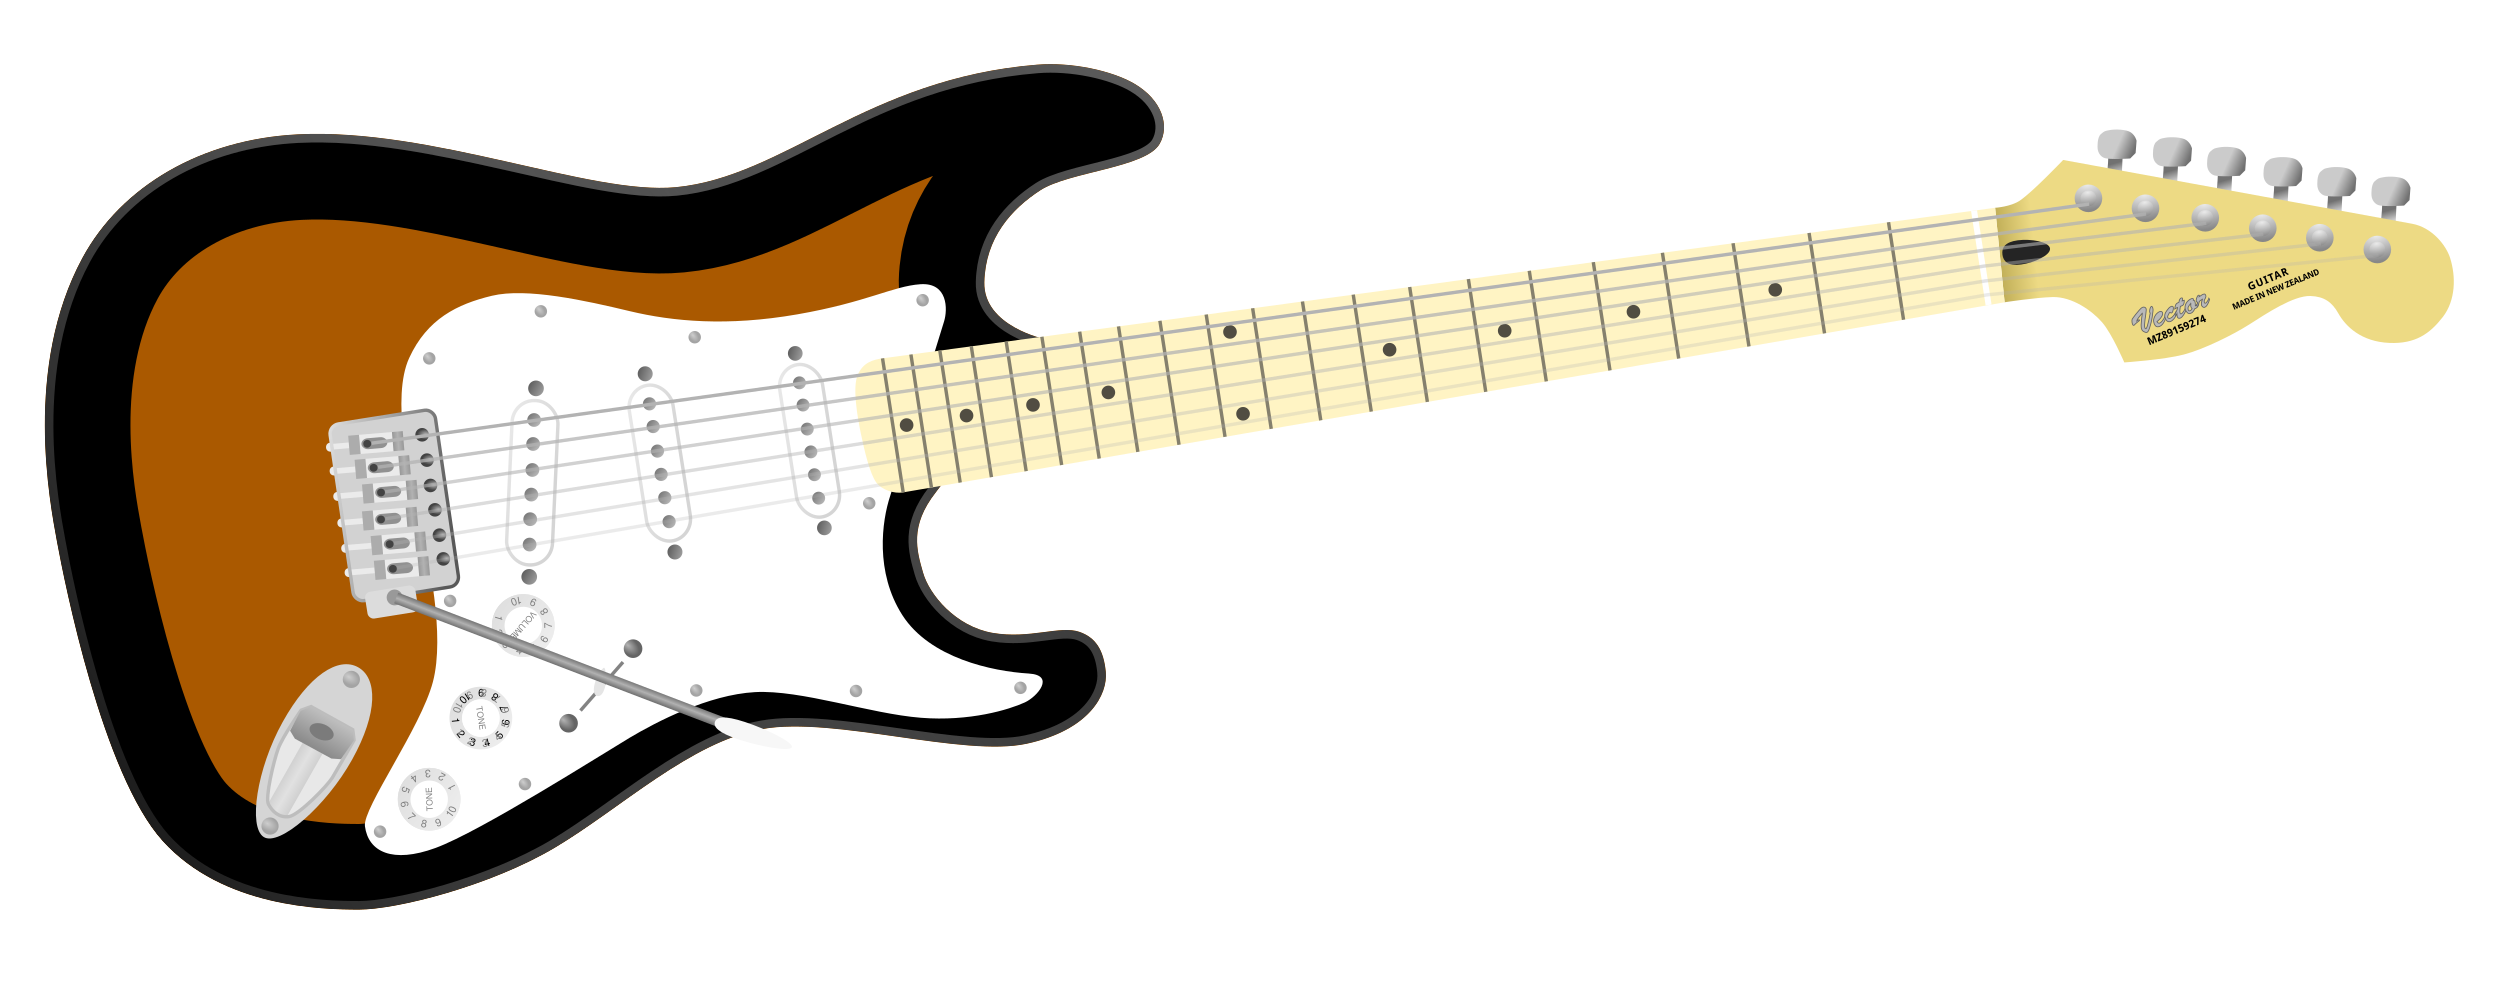 <svg viewBox="0 0 1460 575" xmlns="http://www.w3.org/2000/svg" xmlns:xlink="http://www.w3.org/1999/xlink"><defs><linearGradient id="t"><stop offset="0"/><stop offset="1" stop-color="#fff" stop-opacity="0"/></linearGradient><linearGradient id="q"><stop offset="0" stop-color="#fff"/><stop offset="1" stop-color="#fff" stop-opacity="0"/></linearGradient><linearGradient id="p"><stop offset="0" stop-color="#eaeaea"/><stop offset="1" stop-color="#888"/></linearGradient><linearGradient id="o"><stop offset="0" stop-color="#757575"/><stop offset=".5" stop-color="#b1b1b1"/><stop offset="1" stop-color="#757575"/></linearGradient><linearGradient id="n"><stop offset="0" stop-color="#d0d0d0"/><stop offset=".5" stop-color="#e1e1e1"/><stop offset="1" stop-color="#d0d0d0"/></linearGradient><linearGradient id="m"><stop offset="0" stop-color="#8c8c8c"/><stop offset="1" stop-color="#bebebe"/></linearGradient><linearGradient id="l"><stop offset="0" stop-color="#cdcdcd"/><stop offset="1" stop-color="#a4a4a4"/></linearGradient><linearGradient id="k"><stop offset="0" stop-color="#b3b3b3"/><stop offset="1" stop-color="#656565"/></linearGradient><linearGradient id="j"><stop offset="0" stop-color="#dfdfdf"/><stop offset="1" stop-color="#ededed"/></linearGradient><linearGradient id="i"><stop offset="0" stop-color="#9b9b9b"/><stop offset="1" stop-color="#636363"/></linearGradient><linearGradient id="h"><stop offset="0" stop-color="#b6b6b6"/><stop offset="1" stop-color="#7a7a7a"/></linearGradient><linearGradient id="g"><stop offset="0" stop-color="#d5d5d5"/><stop offset="1" stop-color="#e9e9e9"/></linearGradient><linearGradient id="f"><stop offset="0" stop-color="#989898"/><stop offset=".5" stop-color="#b2b2b2"/><stop offset="1" stop-color="#989898"/></linearGradient><linearGradient id="e"><stop offset="0" stop-color="#585858"/><stop offset="1" stop-color="#dcdcdc"/></linearGradient><linearGradient id="d"><stop offset="0" stop-color="#b1b1b1"/><stop offset="1" stop-color="#434343"/></linearGradient><linearGradient id="c"><stop offset="0" stop-color="#cdcdcd"/><stop offset="1" stop-color="#a4a4a4"/></linearGradient><linearGradient id="b"><stop offset="0" stop-color="#717171"/><stop offset="1" stop-color="#cbcbcb"/></linearGradient><linearGradient id="a"><stop offset="0" stop-color="#baa851"/><stop offset="1" stop-color="#edda84"/></linearGradient><linearGradient xlink:href="#a" id="K" x1="1164.588" y1="629.894" x2="1188.656" y2="627.427" gradientUnits="userSpaceOnUse"/><linearGradient xlink:href="#b" id="C" x1="1236.034" y1="572.37" x2="1237.813" y2="578.323" gradientUnits="userSpaceOnUse"/><linearGradient xlink:href="#b" id="D" x1="1245.893" y1="565.851" x2="1236.867" y2="561.882" gradientUnits="userSpaceOnUse"/><linearGradient xlink:href="#b" id="A" gradientUnits="userSpaceOnUse" x1="1236.034" y1="572.37" x2="1237.813" y2="578.323"/><linearGradient xlink:href="#b" id="B" gradientUnits="userSpaceOnUse" x1="1245.893" y1="565.851" x2="1236.867" y2="561.882"/><linearGradient xlink:href="#b" id="E" gradientUnits="userSpaceOnUse" x1="1236.034" y1="572.37" x2="1237.813" y2="578.323"/><linearGradient xlink:href="#b" id="F" gradientUnits="userSpaceOnUse" x1="1245.893" y1="565.851" x2="1236.867" y2="561.882"/><linearGradient xlink:href="#b" id="y" gradientUnits="userSpaceOnUse" x1="1236.034" y1="572.37" x2="1237.813" y2="578.323"/><linearGradient xlink:href="#b" id="z" gradientUnits="userSpaceOnUse" x1="1245.893" y1="565.851" x2="1236.867" y2="561.882"/><linearGradient xlink:href="#b" id="G" gradientUnits="userSpaceOnUse" x1="1236.034" y1="572.37" x2="1237.813" y2="578.323"/><linearGradient xlink:href="#b" id="H" gradientUnits="userSpaceOnUse" x1="1245.893" y1="565.851" x2="1236.867" y2="561.882"/><linearGradient xlink:href="#b" id="I" gradientUnits="userSpaceOnUse" x1="1236.034" y1="572.37" x2="1237.813" y2="578.323"/><linearGradient xlink:href="#b" id="J" gradientUnits="userSpaceOnUse" x1="1245.893" y1="565.851" x2="1236.867" y2="561.882"/><radialGradient xlink:href="#c" id="L" gradientUnits="userSpaceOnUse" gradientTransform="matrix(.323 -.26 .483 .602 -140.918 -118.61)" cx="405.537" cy="672.268" fx="405.537" fy="672.268" r="5.959"/><radialGradient xlink:href="#c" id="M" gradientUnits="userSpaceOnUse" gradientTransform="matrix(.323 -.26 .483 .602 -51.052 -103.477)" cx="405.537" cy="672.268" fx="405.537" fy="672.268" r="5.959"/><radialGradient xlink:href="#c" id="N" gradientUnits="userSpaceOnUse" gradientTransform="matrix(.323 -.26 .483 .602 -206.078 -91.125)" cx="405.537" cy="672.268" fx="405.537" fy="672.268" r="5.959"/><radialGradient xlink:href="#c" id="O" gradientUnits="userSpaceOnUse" gradientTransform="matrix(.323 -.26 .483 .602 82.047 -125.095)" cx="405.537" cy="672.268" fx="405.537" fy="672.268" r="5.959"/><radialGradient xlink:href="#c" id="P" gradientUnits="userSpaceOnUse" gradientTransform="matrix(.323 -.26 .483 .602 50.857 -6.51)" cx="405.537" cy="672.268" fx="405.537" fy="672.268" r="5.959"/><radialGradient xlink:href="#c" id="Q" gradientUnits="userSpaceOnUse" gradientTransform="matrix(.323 -.26 .483 .602 139.178 101.267)" cx="405.537" cy="672.268" fx="405.537" fy="672.268" r="5.959"/><radialGradient xlink:href="#c" id="R" gradientUnits="userSpaceOnUse" gradientTransform="matrix(.323 -.26 .483 .602 43.137 103.12)" cx="405.537" cy="672.268" fx="405.537" fy="672.268" r="5.959"/><radialGradient xlink:href="#c" id="S" gradientUnits="userSpaceOnUse" gradientTransform="matrix(.323 -.26 .483 .602 -50.137 102.813)" cx="405.537" cy="672.268" fx="405.537" fy="672.268" r="5.959"/><radialGradient xlink:href="#c" id="T" gradientUnits="userSpaceOnUse" gradientTransform="matrix(.323 -.26 .483 .602 -150.182 157.472)" cx="405.537" cy="672.268" fx="405.537" fy="672.268" r="5.959"/><radialGradient xlink:href="#c" id="U" gradientUnits="userSpaceOnUse" gradientTransform="matrix(.323 -.26 .483 .602 -234.797 185.265)" cx="405.537" cy="672.268" fx="405.537" fy="672.268" r="5.959"/><radialGradient xlink:href="#c" id="V" gradientUnits="userSpaceOnUse" gradientTransform="matrix(.323 -.26 .483 .602 -193.89 50.521)" cx="405.537" cy="672.268" fx="405.537" fy="672.268" r="5.959"/><radialGradient xlink:href="#d" id="ae" cx="258.575" cy="789.935" fx="258.575" fy="789.935" r="3.973" gradientUnits="userSpaceOnUse" gradientTransform="matrix(1.236 .016 -.01 .787 -53.03 163.739)"/><radialGradient xlink:href="#d" id="af" gradientUnits="userSpaceOnUse" gradientTransform="matrix(1.236 .016 -.01 .787 -50.783 177.597)" cx="258.575" cy="789.935" fx="258.575" fy="789.935" r="3.973"/><radialGradient xlink:href="#d" id="ag" gradientUnits="userSpaceOnUse" gradientTransform="matrix(1.236 .016 -.01 .787 -55.652 148.944)" cx="258.575" cy="789.935" fx="258.575" fy="789.935" r="3.973"/><radialGradient xlink:href="#d" id="ah" gradientUnits="userSpaceOnUse" gradientTransform="matrix(1.236 .016 -.01 .787 -58.274 134.711)" cx="258.575" cy="789.935" fx="258.575" fy="789.935" r="3.973"/><radialGradient xlink:href="#d" id="ai" gradientUnits="userSpaceOnUse" gradientTransform="matrix(1.236 .016 -.01 .787 -60.334 119.917)" cx="258.575" cy="789.935" fx="258.575" fy="789.935" r="3.973"/><radialGradient xlink:href="#d" id="aj" gradientUnits="userSpaceOnUse" gradientTransform="matrix(1.236 .016 -.01 .787 -63.143 105.122)" cx="258.575" cy="789.935" fx="258.575" fy="789.935" r="3.973"/><linearGradient xlink:href="#e" id="ad" x1="157.354" y1="785.632" x2="81.736" y2="764.167" gradientUnits="userSpaceOnUse"/><linearGradient xlink:href="#f" id="X" x1="251.511" y1="846.265" x2="259.002" y2="846.265" gradientUnits="userSpaceOnUse" gradientTransform="translate(1.5)"/><linearGradient xlink:href="#f" id="Y" gradientUnits="userSpaceOnUse" gradientTransform="translate(1.5)" x1="251.511" y1="846.265" x2="259.002" y2="846.265"/><linearGradient xlink:href="#f" id="Z" gradientUnits="userSpaceOnUse" gradientTransform="translate(1.5)" x1="251.511" y1="846.265" x2="259.002" y2="846.265"/><linearGradient xlink:href="#f" id="aa" gradientUnits="userSpaceOnUse" gradientTransform="translate(1.5)" x1="251.511" y1="846.265" x2="259.002" y2="846.265"/><linearGradient xlink:href="#f" id="ab" gradientUnits="userSpaceOnUse" gradientTransform="translate(1.5)" x1="251.511" y1="846.265" x2="259.002" y2="846.265"/><linearGradient xlink:href="#f" id="ac" gradientUnits="userSpaceOnUse" gradientTransform="translate(1.5)" x1="251.511" y1="846.265" x2="259.002" y2="846.265"/><clipPath id="W"><path style="isolation:auto;mix-blend-mode:normal;marker:none" d="M197.757 724.593l50.285-8.007a5.556 5.556 0 0 1 6.402 4.708l13.404 91.933a5.734 5.734 0 0 1-4.77 6.487l-50.285 8.007a5.556 5.556 0 0 1-6.402-4.708l-13.404-91.934a5.734 5.734 0 0 1 4.77-6.486z" color="#000" overflow="visible" fill="#f0f" fill-rule="evenodd" stroke-width="2" stroke-linecap="round" enable-background="accumulate"/></clipPath><linearGradient xlink:href="#g" id="ak" x1="282.932" y1="771.603" x2="247.677" y2="763.572" gradientUnits="userSpaceOnUse"/><linearGradient xlink:href="#h" id="al" x1="394.707" y1="785.453" x2="387.976" y2="781.153" gradientUnits="userSpaceOnUse"/><linearGradient xlink:href="#h" id="am" gradientUnits="userSpaceOnUse" x1="394.707" y1="785.453" x2="387.976" y2="781.153" gradientTransform="translate(-2.618 -14.584)"/><linearGradient xlink:href="#h" id="an" gradientUnits="userSpaceOnUse" gradientTransform="translate(-4.861 -28.794)" x1="394.707" y1="785.453" x2="387.976" y2="781.153"/><linearGradient xlink:href="#h" id="ao" gradientUnits="userSpaceOnUse" gradientTransform="translate(-7.105 -43.005)" x1="394.707" y1="785.453" x2="387.976" y2="781.153"/><linearGradient xlink:href="#h" id="ap" gradientUnits="userSpaceOnUse" gradientTransform="translate(-9.723 -57.963)" x1="394.707" y1="785.453" x2="387.976" y2="781.153"/><linearGradient xlink:href="#h" id="aq" gradientUnits="userSpaceOnUse" gradientTransform="translate(-11.966 -71.799)" x1="394.707" y1="785.453" x2="387.976" y2="781.153"/><linearGradient xlink:href="#i" id="ar" gradientUnits="userSpaceOnUse" gradientTransform="matrix(1.14 0 0 1.14 -69.15 -199.46)" x1="394.707" y1="784.305" x2="387.648" y2="782.138"/><linearGradient xlink:href="#i" id="as" gradientUnits="userSpaceOnUse" gradientTransform="matrix(1.14 0 0 1.14 -51.014 -90.827)" x1="394.707" y1="784.305" x2="387.648" y2="782.138"/><linearGradient xlink:href="#g" id="at" gradientUnits="userSpaceOnUse" x1="282.932" y1="771.603" x2="247.677" y2="763.572"/><linearGradient xlink:href="#h" id="au" gradientUnits="userSpaceOnUse" x1="394.707" y1="785.453" x2="387.976" y2="781.153"/><linearGradient xlink:href="#h" id="av" gradientUnits="userSpaceOnUse" gradientTransform="translate(-2.618 -14.584)" x1="394.707" y1="785.453" x2="387.976" y2="781.153"/><linearGradient xlink:href="#h" id="aw" gradientUnits="userSpaceOnUse" gradientTransform="translate(-4.861 -28.794)" x1="394.707" y1="785.453" x2="387.976" y2="781.153"/><linearGradient xlink:href="#h" id="ax" gradientUnits="userSpaceOnUse" gradientTransform="translate(-7.105 -43.005)" x1="394.707" y1="785.453" x2="387.976" y2="781.153"/><linearGradient xlink:href="#h" id="ay" gradientUnits="userSpaceOnUse" gradientTransform="translate(-9.723 -57.963)" x1="394.707" y1="785.453" x2="387.976" y2="781.153"/><linearGradient xlink:href="#h" id="az" gradientUnits="userSpaceOnUse" gradientTransform="translate(-11.966 -71.799)" x1="394.707" y1="785.453" x2="387.976" y2="781.153"/><linearGradient xlink:href="#i" id="aA" gradientUnits="userSpaceOnUse" gradientTransform="matrix(1.14 0 0 1.14 -69.15 -199.46)" x1="394.707" y1="784.305" x2="387.648" y2="782.138"/><linearGradient xlink:href="#i" id="aB" gradientUnits="userSpaceOnUse" gradientTransform="matrix(1.14 0 0 1.14 -51.014 -90.827)" x1="394.707" y1="784.305" x2="387.648" y2="782.138"/><linearGradient xlink:href="#g" id="aC" gradientUnits="userSpaceOnUse" x1="282.932" y1="771.603" x2="247.677" y2="763.572"/><linearGradient xlink:href="#h" id="aD" gradientUnits="userSpaceOnUse" x1="394.707" y1="785.453" x2="387.976" y2="781.153"/><linearGradient xlink:href="#h" id="aE" gradientUnits="userSpaceOnUse" gradientTransform="translate(-2.618 -14.584)" x1="394.707" y1="785.453" x2="387.976" y2="781.153"/><linearGradient xlink:href="#h" id="aF" gradientUnits="userSpaceOnUse" gradientTransform="translate(-4.861 -28.794)" x1="394.707" y1="785.453" x2="387.976" y2="781.153"/><linearGradient xlink:href="#h" id="aG" gradientUnits="userSpaceOnUse" gradientTransform="translate(-7.105 -43.005)" x1="394.707" y1="785.453" x2="387.976" y2="781.153"/><linearGradient xlink:href="#h" id="aH" gradientUnits="userSpaceOnUse" gradientTransform="translate(-9.723 -57.963)" x1="394.707" y1="785.453" x2="387.976" y2="781.153"/><linearGradient xlink:href="#h" id="aI" gradientUnits="userSpaceOnUse" gradientTransform="translate(-11.966 -71.799)" x1="394.707" y1="785.453" x2="387.976" y2="781.153"/><linearGradient xlink:href="#i" id="aJ" gradientUnits="userSpaceOnUse" gradientTransform="matrix(1.14 0 0 1.14 -69.15 -199.46)" x1="394.707" y1="784.305" x2="387.648" y2="782.138"/><linearGradient xlink:href="#i" id="aK" gradientUnits="userSpaceOnUse" gradientTransform="matrix(1.14 0 0 1.14 -51.014 -90.827)" x1="394.707" y1="784.305" x2="387.648" y2="782.138"/><linearGradient xlink:href="#j" id="aL" x1="265.73" y1="885.78" x2="295.906" y2="907.334" gradientUnits="userSpaceOnUse"/><linearGradient xlink:href="#j" id="aM" gradientUnits="userSpaceOnUse" x1="265.73" y1="885.78" x2="295.906" y2="907.334" gradientTransform="translate(-30.176 47.419)"/><linearGradient xlink:href="#j" id="aN" gradientUnits="userSpaceOnUse" x1="265.73" y1="885.78" x2="295.906" y2="907.334" gradientTransform="translate(-30.176 47.419)"/><linearGradient xlink:href="#j" id="aO" gradientUnits="userSpaceOnUse" gradientTransform="translate(24.787 -54.039)" x1="265.73" y1="885.78" x2="295.906" y2="907.334"/><linearGradient xlink:href="#j" id="aP" gradientUnits="userSpaceOnUse" gradientTransform="translate(24.787 -54.039)" x1="265.73" y1="885.78" x2="295.906" y2="907.334"/><radialGradient xlink:href="#k" id="aQ" cx="331.787" cy="897.057" fx="331.787" fy="897.057" r="5.443" gradientUnits="userSpaceOnUse" gradientTransform="matrix(.535 -.628 1.087 .927 -823.615 274.553)"/><radialGradient xlink:href="#k" id="aR" gradientUnits="userSpaceOnUse" gradientTransform="matrix(.535 -.628 1.087 .927 -785.948 231.008)" cx="331.787" cy="897.057" fx="331.787" fy="897.057" r="5.443"/><radialGradient xlink:href="#l" id="aT" cx="205.377" cy="873.003" fx="205.377" fy="873.003" r="5.024" gradientUnits="userSpaceOnUse" gradientTransform="matrix(.42 -.68 1.115 .688 -855.926 411.737)"/><radialGradient xlink:href="#l" id="aU" gradientUnits="userSpaceOnUse" gradientTransform="matrix(.42 -.68 1.115 .688 -903.418 497.372)" cx="205.377" cy="873.003" fx="205.377" fy="873.003" r="5.024"/><linearGradient xlink:href="#m" id="aV" x1="184.18" y1="914.289" x2="194.128" y2="897.088" gradientUnits="userSpaceOnUse"/><linearGradient xlink:href="#n" id="aS" x1="-724.96" y1="602.662" x2="-725.109" y2="616.274" gradientUnits="userSpaceOnUse" gradientTransform="rotate(-60.453 -409.656 -238.681)"/><linearGradient xlink:href="#o" id="aW" x1="338.958" y1="247.065" x2="338.947" y2="240.549" gradientUnits="userSpaceOnUse" gradientTransform="translate(1.88 -.319)"/><radialGradient xlink:href="#p" id="aX" cx="1287.431" cy="604.313" fx="1287.431" fy="604.313" r="8.065" gradientUnits="userSpaceOnUse" gradientTransform="matrix(-3.046 .471 -.278 -1.794 5376.709 1074.463)"/><radialGradient xlink:href="#p" id="aY" gradientUnits="userSpaceOnUse" gradientTransform="matrix(-1.748 .271 -.159 -1.029 3633.93 874.176)" cx="1287.431" cy="604.313" fx="1287.431" fy="604.313" r="8.065"/><radialGradient xlink:href="#p" id="aZ" gradientUnits="userSpaceOnUse" gradientTransform="matrix(-3.046 .471 -.278 -1.794 5376.709 1074.463)" cx="1287.431" cy="604.313" fx="1287.431" fy="604.313" r="8.065"/><radialGradient xlink:href="#p" id="ba" gradientUnits="userSpaceOnUse" gradientTransform="matrix(-1.748 .271 -.159 -1.029 3633.93 874.176)" cx="1287.431" cy="604.313" fx="1287.431" fy="604.313" r="8.065"/><radialGradient xlink:href="#p" id="bb" gradientUnits="userSpaceOnUse" gradientTransform="matrix(-3.046 .471 -.278 -1.794 5376.709 1074.463)" cx="1287.431" cy="604.313" fx="1287.431" fy="604.313" r="8.065"/><radialGradient xlink:href="#p" id="bc" gradientUnits="userSpaceOnUse" gradientTransform="matrix(-1.748 .271 -.159 -1.029 3633.93 874.176)" cx="1287.431" cy="604.313" fx="1287.431" fy="604.313" r="8.065"/><radialGradient xlink:href="#p" id="bd" gradientUnits="userSpaceOnUse" gradientTransform="matrix(-3.046 .471 -.278 -1.794 5376.709 1074.463)" cx="1287.431" cy="604.313" fx="1287.431" fy="604.313" r="8.065"/><radialGradient xlink:href="#p" id="be" gradientUnits="userSpaceOnUse" gradientTransform="matrix(-1.748 .271 -.159 -1.029 3633.93 874.176)" cx="1287.431" cy="604.313" fx="1287.431" fy="604.313" r="8.065"/><radialGradient xlink:href="#p" id="bf" gradientUnits="userSpaceOnUse" gradientTransform="matrix(-3.046 .471 -.278 -1.794 5376.709 1074.463)" cx="1287.431" cy="604.313" fx="1287.431" fy="604.313" r="8.065"/><radialGradient xlink:href="#p" id="bg" gradientUnits="userSpaceOnUse" gradientTransform="matrix(-1.748 .271 -.159 -1.029 3633.93 874.176)" cx="1287.431" cy="604.313" fx="1287.431" fy="604.313" r="8.065"/><radialGradient xlink:href="#p" id="bh" gradientUnits="userSpaceOnUse" gradientTransform="matrix(-3.046 .471 -.278 -1.794 5376.709 1074.463)" cx="1287.431" cy="604.313" fx="1287.431" fy="604.313" r="8.065"/><radialGradient xlink:href="#p" id="bi" gradientUnits="userSpaceOnUse" gradientTransform="matrix(-1.748 .271 -.159 -1.029 3633.93 874.176)" cx="1287.431" cy="604.313" fx="1287.431" fy="604.313" r="8.065"/><clipPath id="bj"><path d="M1165.161 598.695L515.657 686.59c-5.877.795-11.72 2.467-14.804 9.87-3.084 7.4-.084 24.546 1.85 33.924 2.005 9.715 5.29 23.754 9.099 28.836 3.28 4.376 10.57 6.57 15.574 5.706L1170.714 653.9z" fill="#f0f" fill-rule="evenodd"/></clipPath><linearGradient xlink:href="#q" id="r" x1="706.201" y1="556.009" x2="186.652" y2="861.154" gradientUnits="userSpaceOnUse" gradientTransform="translate(-12.421 -501.045)"/><filter id="s" x="-.021" width="1.042" y="-.028" height="1.056" color-interpolation-filters="sRGB"><feGaussianBlur stdDeviation="5.737"/></filter><linearGradient xlink:href="#q" id="w" gradientUnits="userSpaceOnUse" gradientTransform="translate(0 -477.362)" x1="706.201" y1="556.009" x2="396.324" y2="930.6"/><linearGradient xlink:href="#t" id="x" gradientUnits="userSpaceOnUse" gradientTransform="translate(0 -477.362)" x1="12.145" y1="1006.996" x2="595.757" y2="644.261"/><filter id="v" x="-.106" width="1.213" y="-.141" height="1.282" color-interpolation-filters="sRGB"><feGaussianBlur stdDeviation="28.971"/></filter><clipPath id="u"><path d="M610.646 198.126s-36.392-7.401-35.775-33.308c.617-25.906 15.89-42.74 32.691-53.663 16.678-10.841 61.686-13.11 69.7-27.14 6.027-10.549 1.432-25.678-14.803-35.158-13.104-7.651-36.68-12.726-56.747-11.102-99.67 8.063-147.419 65.382-210.95 71.55-49.824 4.837-141.881-34.75-220.82-30.84-56.183 2.782-103.125 30.184-125.83 72.167C13.71 214.239 28.99 293.116 33.307 316.555c4.318 23.439 26.523 135.699 61.681 174.558 35.159 38.86 93.14 40.093 114.728 40.093 21.588 0 76.485-13.57 114.727-36.392 38.243-22.822 78.953-61.681 120.896-69.083 41.943-7.402 117.195 16.654 154.204 8.635 37.009-8.018 47.494-28.99 46.26-41.943-1.233-12.953-6-20.188-15.42-23.44-11.233-3.876-28.99 4.319-50.578.618-21.589-3.701-37.01-22.206-40.71-35.159-3.701-12.953-8.019-27.14 7.402-46.878 15.42-19.738 64.148-89.438 64.148-89.438z" fill="#f0f" fill-rule="evenodd"/></clipPath></defs><g clip-path="url(#u)"><path d="M610.646 198.126s-36.392-7.401-35.775-33.308c.617-25.906 15.89-42.74 32.691-53.663 16.678-10.841 61.686-13.11 69.7-27.14 6.027-10.549 1.432-25.678-14.803-35.158-13.104-7.651-36.68-12.726-56.747-11.102-99.67 8.063-147.419 65.382-210.95 71.55-49.824 4.837-141.881-34.75-220.82-30.84-56.183 2.782-103.125 30.184-125.83 72.167C13.71 214.239 28.99 293.116 33.307 316.555c4.318 23.439 26.523 135.699 61.681 174.558 35.159 38.86 93.14 40.093 114.728 40.093 21.588 0 76.485-13.57 114.727-36.392 38.243-22.822 78.953-61.681 120.896-69.083 41.943-7.402 117.195 16.654 154.204 8.635 37.009-8.018 47.494-28.99 46.26-41.943-1.233-12.953-6-20.188-15.42-23.44-11.233-3.876-28.99 4.319-50.578.618-21.589-3.701-37.01-22.206-40.71-35.159-3.701-12.953-8.019-27.14 7.402-46.878 15.42-19.738 64.148-89.438 64.148-89.438z" fill="#aa5900" fill-rule="evenodd"/><path d="M610.646 198.126s-36.392-7.401-35.775-33.308c.617-25.906 15.89-42.74 32.691-53.663 16.678-10.841 61.686-13.11 69.7-27.14 6.027-10.549 1.432-25.678-14.803-35.158-13.104-7.651-36.68-12.726-56.747-11.102-99.67 8.063-147.419 65.382-210.95 71.55-49.824 4.837-141.881-34.75-220.82-30.84-56.183 2.782-103.125 30.184-125.83 72.167C13.71 214.239 28.99 293.116 33.307 316.555c4.318 23.439 26.523 135.699 61.681 174.558 35.159 38.86 93.14 40.093 114.728 40.093 21.588 0 76.485-13.57 114.727-36.392 38.243-22.822 78.953-61.681 120.896-69.083 41.943-7.402 117.195 16.654 154.204 8.635 37.009-8.018 47.494-28.99 46.26-41.943-1.233-12.953-6-20.188-15.42-23.44-11.233-3.876-28.99 4.319-50.578.618-21.589-3.701-37.01-22.206-40.71-35.159-3.701-12.953-8.019-27.14 7.402-46.878 15.42-19.738 64.148-89.438 64.148-89.438z" fill="none" stroke="#000" stroke-width="100" filter="url(#v)"/><path d="M610.646 198.126s-36.392-7.401-35.775-33.308c.617-25.906 15.89-42.74 32.691-53.663 16.678-10.841 61.686-13.11 69.7-27.14 6.027-10.549 1.432-25.678-14.803-35.158-13.104-7.651-36.68-12.726-56.747-11.102-99.67 8.063-147.419 65.382-210.95 71.55-49.824 4.837-141.881-34.75-220.82-30.84-56.183 2.782-103.125 30.184-125.83 72.167C13.71 214.239 28.99 293.116 33.307 316.555c4.318 23.439 26.523 135.699 61.681 174.558 35.159 38.86 93.14 40.093 114.728 40.093 21.588 0 76.485-13.57 114.727-36.392 38.243-22.822 78.953-61.681 120.896-69.083 41.943-7.402 117.195 16.654 154.204 8.635 37.009-8.018 47.494-28.99 46.26-41.943-1.233-12.953-6-20.188-15.42-23.44-11.233-3.876-28.99 4.319-50.578.618-21.589-3.701-37.01-22.206-40.71-35.159-3.701-12.953-8.019-27.14 7.402-46.878 15.42-19.738 64.148-89.438 64.148-89.438z" fill="none" stroke="url(#w)" stroke-width="10" filter="url(#s)" opacity=".6"/><path d="M610.646 198.126s-36.392-7.401-35.775-33.308c.617-25.906 15.89-42.74 32.691-53.663 16.678-10.841 61.686-13.11 69.7-27.14 6.027-10.549 1.432-25.678-14.803-35.158-13.104-7.651-36.68-12.726-56.747-11.102-99.67 8.063-147.419 65.382-210.95 71.55-49.824 4.837-141.881-34.75-220.82-30.84-56.183 2.782-103.125 30.184-125.83 72.167C13.71 214.239 28.99 293.116 33.307 316.555c4.318 23.439 26.523 135.699 61.681 174.558 35.159 38.86 93.14 40.093 114.728 40.093 21.588 0 76.485-13.57 114.727-36.392 38.243-22.822 78.953-61.681 120.896-69.083 41.943-7.402 117.195 16.654 154.204 8.635 37.009-8.018 47.494-28.99 46.26-41.943-1.233-12.953-6-20.188-15.42-23.44-11.233-3.876-28.99 4.319-50.578.618-21.589-3.701-37.01-22.206-40.71-35.159-3.701-12.953-8.019-27.14 7.402-46.878 15.42-19.738 64.148-89.438 64.148-89.438z" fill="none" stroke="url(#x)" stroke-width="10" filter="url(#s)"/></g><g fill-rule="evenodd"><path d="M1230.411 578.506c.53-.529.926-11.112.926-11.112l8.334.132-.529 11.642z" fill="url(#y)" transform="translate(159.956 -449.86)"/><path d="M1224.987 563.69s-.384-5.948 1.852-7.937c2.267-2.017 2.4-1.84 5.027-2.381 3.369-.695 10.113-.43 12.568 1.323 2.778 1.984 3.307 4.894 3.307 4.894l-.53 7.144-3.174 3.175s-12.35.92-15.346-.397c-3.73-1.64-3.704-5.82-3.704-5.82z" fill="url(#z)" transform="translate(159.956 -449.86)"/></g><g fill-rule="evenodd"><path d="M1230.411 578.506c.53-.529.926-11.112.926-11.112l8.334.132-.529 11.642z" fill="url(#A)" transform="translate(32.365 -472.872)"/><path d="M1224.987 563.69s-.384-5.948 1.852-7.937c2.267-2.017 2.4-1.84 5.027-2.381 3.369-.695 10.113-.43 12.568 1.323 2.778 1.984 3.307 4.894 3.307 4.894l-.53 7.144-3.174 3.175s-12.35.92-15.346-.397c-3.73-1.64-3.704-5.82-3.704-5.82z" fill="url(#B)" transform="translate(32.365 -472.872)"/></g><g fill-rule="evenodd"><path d="M1230.411 578.506c.53-.529.926-11.112.926-11.112l8.334.132-.529 11.642z" fill="url(#C)" transform="translate(0 -477.362)"/><path d="M1224.987 563.69s-.384-5.948 1.852-7.937c2.267-2.017 2.4-1.84 5.027-2.381 3.369-.695 10.113-.43 12.568 1.323 2.778 1.984 3.307 4.894 3.307 4.894l-.53 7.144-3.174 3.175s-12.35.92-15.346-.397c-3.73-1.64-3.704-5.82-3.704-5.82z" fill="url(#D)" transform="translate(0 -477.362)"/></g><g fill-rule="evenodd"><path d="M1230.411 578.506c.53-.529.926-11.112.926-11.112l8.334.132-.529 11.642z" fill="url(#E)" transform="translate(63.983 -467.26)"/><path d="M1224.987 563.69s-.384-5.948 1.852-7.937c2.267-2.017 2.4-1.84 5.027-2.381 3.369-.695 10.113-.43 12.568 1.323 2.778 1.984 3.307 4.894 3.307 4.894l-.53 7.144-3.174 3.175s-12.35.92-15.346-.397c-3.73-1.64-3.704-5.82-3.704-5.82z" fill="url(#F)" transform="translate(63.983 -467.26)"/></g><g fill-rule="evenodd"><path d="M1230.411 578.506c.53-.529.926-11.112.926-11.112l8.334.132-.529 11.642z" fill="url(#G)" transform="translate(128.34 -455.473)"/><path d="M1224.987 563.69s-.384-5.948 1.852-7.937c2.267-2.017 2.4-1.84 5.027-2.381 3.369-.695 10.113-.43 12.568 1.323 2.778 1.984 3.307 4.894 3.307 4.894l-.53 7.144-3.174 3.175s-12.35.92-15.346-.397c-3.73-1.64-3.704-5.82-3.704-5.82z" fill="url(#H)" transform="translate(128.34 -455.473)"/></g><g fill-rule="evenodd"><path d="M1230.411 578.506c.53-.529.926-11.112.926-11.112l8.334.132-.529 11.642z" fill="url(#I)" transform="translate(96.91 -461.273)"/><path d="M1224.987 563.69s-.384-5.948 1.852-7.937c2.267-2.017 2.4-1.84 5.027-2.381 3.369-.695 10.113-.43 12.568 1.323 2.778 1.984 3.307 4.894 3.307 4.894l-.53 7.144-3.174 3.175s-12.35.92-15.346-.397c-3.73-1.64-3.704-5.82-3.704-5.82z" fill="url(#J)" transform="translate(96.91 -461.273)"/></g><path transform="translate(0 -477.362)" d="M1165.149 598.714s9.064-.548 14.472-4.22c7.56-5.135 25.248-23.71 25.248-23.71l203.84 37.257c11.426 2.089 19.753 12.357 22.17 20.015 3.41 10.805 3.302 24.667-4.311 34.486-7.546 9.734-16.012 15.704-31.1 15.088-16.378-.668-25.556-9.545-29.867-17.243-3.673-6.559-8.318-9.912-16.32-10.161-9.882-.308-25.556 10.16-35.718 16.627-9.413 5.99-26.48 14.472-38.181 17.551-11.7 3.08-34.794 4.619-34.794 4.619s-7.082-16.627-12.933-23.402c-5.85-6.774-17.55-15.087-28.944-14.78-9.869.267-28.02 3.044-28.02 3.044z" fill="url(#K)" fill-rule="evenodd"/><path d="M519.877 289.592c-4.87 14.608-8.99 44.572 7.116 69.667s52.447 32.785 73.787 34.084c15.79.961 5.038 13.514-2.247 16.855-9.3 4.264-32.212 11.236-60.678 8.989-29.808-2.354-70.04-16.48-97.008-14.982-26.968 1.498-57.307 17.23-73.038 26.593-15.731 9.364-87.016 54.71-113.489 64.423-25.075 9.2-39.244 2.328-41.2-12.735-1.374-10.571 32.585-57.306 39.702-84.274 7.116-26.968-2.247-72.288-8.24-96.26-5.993-23.971-16.106-70.04-5.618-92.888 10.487-22.848 28.09-31.463 48.317-36.332 20.225-4.869 54.729 2.806 80.528 8.99 25.124 6.02 56.932 8.989 97.758 1.872 40.826-7.116 55.808-16.48 71.914-17.604 16.105-1.123 16.035 14.675 13.858 21.724z" fill="#fff" fill-rule="evenodd"/><path d="M1165.161 121.332L515.657 209.23c-5.877.795-11.72 2.467-14.804 9.869-3.084 7.402-.084 24.547 1.85 33.925 2.005 9.715 5.29 23.754 9.099 28.836 3.28 4.376 10.57 6.569 15.574 5.705l643.338-111.026z" fill="#fff4c4" fill-rule="evenodd"/><circle r="3.642" cy="181.812" cx="315.852" style="isolation:auto;mix-blend-mode:normal;marker:none" color="#000" overflow="visible" fill="url(#L)" fill-rule="evenodd" enable-background="accumulate"/><circle style="isolation:auto;mix-blend-mode:normal;marker:none" cx="405.718" cy="196.943" r="3.642" color="#000" overflow="visible" fill="url(#M)" fill-rule="evenodd" enable-background="accumulate"/><circle r="3.642" cy="209.296" cx="250.692" style="isolation:auto;mix-blend-mode:normal;marker:none" color="#000" overflow="visible" fill="url(#N)" fill-rule="evenodd" enable-background="accumulate"/><circle style="isolation:auto;mix-blend-mode:normal;marker:none" cx="538.817" cy="175.326" r="3.642" color="#000" overflow="visible" fill="url(#O)" fill-rule="evenodd" enable-background="accumulate"/><circle r="3.642" cy="293.911" cx="507.627" style="isolation:auto;mix-blend-mode:normal;marker:none" color="#000" overflow="visible" fill="url(#P)" fill-rule="evenodd" enable-background="accumulate"/><circle style="isolation:auto;mix-blend-mode:normal;marker:none" cx="595.948" cy="401.688" r="3.642" color="#000" overflow="visible" fill="url(#Q)" fill-rule="evenodd" enable-background="accumulate"/><circle r="3.642" cy="403.541" cx="499.906" style="isolation:auto;mix-blend-mode:normal;marker:none" color="#000" overflow="visible" fill="url(#R)" fill-rule="evenodd" enable-background="accumulate"/><circle style="isolation:auto;mix-blend-mode:normal;marker:none" cx="406.633" cy="403.234" r="3.642" color="#000" overflow="visible" fill="url(#S)" fill-rule="evenodd" enable-background="accumulate"/><circle r="3.642" cy="457.893" cx="306.588" style="isolation:auto;mix-blend-mode:normal;marker:none" color="#000" overflow="visible" fill="url(#T)" fill-rule="evenodd" enable-background="accumulate"/><circle style="isolation:auto;mix-blend-mode:normal;marker:none" cx="221.972" cy="485.686" r="3.642" color="#000" overflow="visible" fill="url(#U)" fill-rule="evenodd" enable-background="accumulate"/><circle r="3.642" cy="350.942" cx="262.881" style="isolation:auto;mix-blend-mode:normal;marker:none" color="#000" overflow="visible" fill="url(#V)" fill-rule="evenodd" enable-background="accumulate"/><g transform="translate(0 -477.362)" color="#000"><g transform="translate(.5)" fill="#ebebeb" fill-rule="evenodd"><circle style="isolation:auto;mix-blend-mode:normal;marker:none" cx="192.544" cy="738.518" r="2.648" overflow="visible" enable-background="accumulate"/><circle r="2.648" cy="752.422" cx="194.663" style="isolation:auto;mix-blend-mode:normal;marker:none" overflow="visible" enable-background="accumulate"/><circle style="isolation:auto;mix-blend-mode:normal;marker:none" cx="196.782" cy="767.254" r="2.648" overflow="visible" enable-background="accumulate"/><circle r="2.648" cy="782.747" cx="199.165" style="isolation:auto;mix-blend-mode:normal;marker:none" overflow="visible" enable-background="accumulate"/><circle style="isolation:auto;mix-blend-mode:normal;marker:none" cx="201.417" cy="797.579" r="2.648" overflow="visible" enable-background="accumulate"/><circle r="2.648" cy="811.748" cx="203.403" style="isolation:auto;mix-blend-mode:normal;marker:none" overflow="visible" enable-background="accumulate"/></g><rect style="isolation:auto;mix-blend-mode:normal;marker:none" width="62.231" height="104.218" x="85.5" y="746.739" transform="matrix(.988 -.157 .144 .99 0 0)" ry="5.656" overflow="visible" fill="#d2d2d2" fill-rule="evenodd" enable-background="accumulate"/><g clip-path="url(#W)" fill-rule="evenodd"><g transform="rotate(-4.847 1330.08 400.842) scale(.845)"><path style="isolation:auto;mix-blend-mode:normal;marker:none" overflow="visible" fill="#ebebeb" enable-background="accumulate" d="M229.974 839.617h23.409v13.297h-23.409zM199.474 844.299h23.409v3.933h-23.409z"/><path style="isolation:auto;mix-blend-mode:normal;marker:none" overflow="visible" fill="#acacac" enable-background="accumulate" d="M222.671 839.617h7.491v13.297h-7.491z"/><path style="isolation:auto;mix-blend-mode:normal;marker:none" overflow="visible" fill="url(#X)" enable-background="accumulate" d="M253.011 839.617h7.491v13.297h-7.491z"/><rect rx="4.476" ry="4.476" style="isolation:auto;mix-blend-mode:normal;marker:none" width="17.978" height="7.565" x="231.283" y="842.483" overflow="visible" fill="#919191" enable-background="accumulate"/><circle r="2.715" cy="846.265" cx="235.31" style="isolation:auto;mix-blend-mode:normal;marker:none" overflow="visible" fill="#434343" enable-background="accumulate"/></g><g transform="rotate(-4.847 1158.812 415.754) scale(.845)"><path style="isolation:auto;mix-blend-mode:normal;marker:none" overflow="visible" fill="#ebebeb" enable-background="accumulate" d="M229.974 839.617h23.409v13.297h-23.409zM199.474 844.299h23.409v3.933h-23.409z"/><path style="isolation:auto;mix-blend-mode:normal;marker:none" overflow="visible" fill="#acacac" enable-background="accumulate" d="M222.671 839.617h7.491v13.297h-7.491z"/><path style="isolation:auto;mix-blend-mode:normal;marker:none" overflow="visible" fill="url(#Y)" enable-background="accumulate" d="M253.011 839.617h7.491v13.297h-7.491z"/><rect y="842.483" x="231.283" height="7.565" width="17.978" style="isolation:auto;mix-blend-mode:normal;marker:none" ry="4.476" rx="4.476" overflow="visible" fill="#919191" enable-background="accumulate"/><circle style="isolation:auto;mix-blend-mode:normal;marker:none" cx="235.31" cy="846.265" r="2.715" overflow="visible" fill="#434343" enable-background="accumulate"/></g><g transform="rotate(-4.847 985.952 468.271) scale(.845)"><path style="isolation:auto;mix-blend-mode:normal;marker:none" overflow="visible" fill="#ebebeb" enable-background="accumulate" d="M229.974 839.617h23.409v13.297h-23.409zM199.474 844.299h23.409v3.933h-23.409z"/><path style="isolation:auto;mix-blend-mode:normal;marker:none" overflow="visible" fill="#acacac" enable-background="accumulate" d="M222.671 839.617h7.491v13.297h-7.491z"/><path style="isolation:auto;mix-blend-mode:normal;marker:none" overflow="visible" fill="url(#Z)" enable-background="accumulate" d="M253.011 839.617h7.491v13.297h-7.491z"/><rect rx="4.476" ry="4.476" style="isolation:auto;mix-blend-mode:normal;marker:none" width="17.978" height="7.565" x="231.283" y="842.483" overflow="visible" fill="#919191" enable-background="accumulate"/><circle r="2.715" cy="846.265" cx="235.31" style="isolation:auto;mix-blend-mode:normal;marker:none" overflow="visible" fill="#434343" enable-background="accumulate"/></g><g transform="rotate(-4.847 800.135 460.407) scale(.845)"><path style="isolation:auto;mix-blend-mode:normal;marker:none" overflow="visible" fill="#ebebeb" enable-background="accumulate" d="M229.974 839.617h23.409v13.297h-23.409zM199.474 844.299h23.409v3.933h-23.409z"/><path style="isolation:auto;mix-blend-mode:normal;marker:none" overflow="visible" fill="#acacac" enable-background="accumulate" d="M222.671 839.617h7.491v13.297h-7.491z"/><path style="isolation:auto;mix-blend-mode:normal;marker:none" overflow="visible" fill="url(#aa)" enable-background="accumulate" d="M253.011 839.617h7.491v13.297h-7.491z"/><rect y="842.483" x="231.283" height="7.565" width="17.978" style="isolation:auto;mix-blend-mode:normal;marker:none" ry="4.476" rx="4.476" overflow="visible" fill="#919191" enable-background="accumulate"/><circle style="isolation:auto;mix-blend-mode:normal;marker:none" cx="235.31" cy="846.265" r="2.715" overflow="visible" fill="#434343" enable-background="accumulate"/></g><g transform="rotate(-4.847 627.65 504.076) scale(.845)"><path style="isolation:auto;mix-blend-mode:normal;marker:none" overflow="visible" fill="#ebebeb" enable-background="accumulate" d="M229.974 839.617h23.409v13.297h-23.409zM199.474 844.299h23.409v3.933h-23.409z"/><path style="isolation:auto;mix-blend-mode:normal;marker:none" overflow="visible" fill="#acacac" enable-background="accumulate" d="M222.671 839.617h7.491v13.297h-7.491z"/><path style="isolation:auto;mix-blend-mode:normal;marker:none" overflow="visible" fill="url(#ab)" enable-background="accumulate" d="M253.011 839.617h7.491v13.297h-7.491z"/><rect rx="4.476" ry="4.476" style="isolation:auto;mix-blend-mode:normal;marker:none" width="17.978" height="7.565" x="231.283" y="842.483" overflow="visible" fill="#919191" enable-background="accumulate"/><circle r="2.715" cy="846.265" cx="235.31" style="isolation:auto;mix-blend-mode:normal;marker:none" overflow="visible" fill="#434343" enable-background="accumulate"/></g><g transform="rotate(-4.847 459.869 541.297) scale(.845)"><path style="isolation:auto;mix-blend-mode:normal;marker:none" overflow="visible" fill="#ebebeb" enable-background="accumulate" d="M229.974 839.617h23.409v13.297h-23.409zM199.474 844.299h23.409v3.933h-23.409z"/><path style="isolation:auto;mix-blend-mode:normal;marker:none" overflow="visible" fill="#acacac" enable-background="accumulate" d="M222.671 839.617h7.491v13.297h-7.491z"/><path style="isolation:auto;mix-blend-mode:normal;marker:none" overflow="visible" fill="url(#ac)" enable-background="accumulate" d="M253.011 839.617h7.491v13.297h-7.491z"/><rect y="842.483" x="231.283" height="7.565" width="17.978" style="isolation:auto;mix-blend-mode:normal;marker:none" ry="4.476" rx="4.476" overflow="visible" fill="#919191" enable-background="accumulate"/><circle style="isolation:auto;mix-blend-mode:normal;marker:none" cx="235.31" cy="846.265" r="2.715" overflow="visible" fill="#434343" enable-background="accumulate"/></g></g><rect ry="5.656" transform="matrix(.988 -.157 .144 .99 0 0)" y="746.739" x="85.5" height="104.218" width="62.231" style="isolation:auto;mix-blend-mode:normal;marker:none" overflow="visible" fill="none" stroke="url(#ad)" stroke-width="2" stroke-linecap="round" enable-background="accumulate"/><circle r="3.973" cy="789.898" cx="256.637" style="isolation:auto;mix-blend-mode:normal;marker:none" overflow="visible" fill="url(#ae)" fill-rule="evenodd" enable-background="accumulate"/><circle style="isolation:auto;mix-blend-mode:normal;marker:none" cx="258.885" cy="803.757" r="3.973" overflow="visible" fill="url(#af)" fill-rule="evenodd" enable-background="accumulate"/><circle r="3.973" cy="775.103" cx="254.015" style="isolation:auto;mix-blend-mode:normal;marker:none" overflow="visible" fill="url(#ag)" fill-rule="evenodd" enable-background="accumulate"/><circle style="isolation:auto;mix-blend-mode:normal;marker:none" cx="251.394" cy="760.87" r="3.973" overflow="visible" fill="url(#ah)" fill-rule="evenodd" enable-background="accumulate"/><circle r="3.973" cy="746.076" cx="249.334" style="isolation:auto;mix-blend-mode:normal;marker:none" overflow="visible" fill="url(#ai)" fill-rule="evenodd" enable-background="accumulate"/><circle style="isolation:auto;mix-blend-mode:normal;marker:none" cx="246.524" cy="731.281" r="3.973" overflow="visible" fill="url(#aj)" fill-rule="evenodd" enable-background="accumulate"/><rect transform="rotate(-9.09)" rx="3.443" ry="3.443" y="846.758" x="79.917" height="15.83" width="29.749" style="isolation:auto;mix-blend-mode:normal;marker:none" overflow="visible" fill="#dcdcdc" fill-rule="evenodd" enable-background="accumulate"/></g><g transform="matrix(.958 0 0 .958 16.135 -446.037)" color="#000"><rect transform="matrix(.99 -.141 .155 .988 0 0)" rx="13.671" ry="13.953" y="746.752" x="251.412" height="96.041" width="26.839" style="isolation:auto;mix-blend-mode:normal;marker:none" overflow="visible" fill="none" stroke="url(#ak)" stroke-width="2.088" stroke-linecap="round" enable-background="accumulate"/><circle r="4.02" cy="783.584" cx="391.061" style="isolation:auto;mix-blend-mode:normal;marker:none" overflow="visible" fill="url(#al)" fill-rule="evenodd" enable-background="accumulate"/><circle style="isolation:auto;mix-blend-mode:normal;marker:none" cx="388.443" cy="769" r="4.02" overflow="visible" fill="url(#am)" fill-rule="evenodd" enable-background="accumulate"/><circle r="4.02" cy="754.789" cx="386.2" style="isolation:auto;mix-blend-mode:normal;marker:none" overflow="visible" fill="url(#an)" fill-rule="evenodd" enable-background="accumulate"/><circle style="isolation:auto;mix-blend-mode:normal;marker:none" cx="383.956" cy="740.579" r="4.02" overflow="visible" fill="url(#ao)" fill-rule="evenodd" enable-background="accumulate"/><circle r="4.02" cy="725.621" cx="381.338" style="isolation:auto;mix-blend-mode:normal;marker:none" overflow="visible" fill="url(#ap)" fill-rule="evenodd" enable-background="accumulate"/><circle style="isolation:auto;mix-blend-mode:normal;marker:none" cx="379.094" cy="711.785" r="4.02" overflow="visible" fill="url(#aq)" fill-rule="evenodd" enable-background="accumulate"/><circle r="4.581" cy="693.461" cx="376.477" style="isolation:auto;mix-blend-mode:normal;marker:none" overflow="visible" fill="url(#ar)" fill-rule="evenodd" enable-background="accumulate"/><circle style="isolation:auto;mix-blend-mode:normal;marker:none" cx="394.613" cy="802.094" r="4.581" overflow="visible" fill="url(#as)" fill-rule="evenodd" enable-background="accumulate"/></g><g transform="matrix(.938 0 0 .938 111.296 -444.085)" color="#000"><rect style="isolation:auto;mix-blend-mode:normal;marker:none" width="26.839" height="96.041" x="251.412" y="746.752" ry="14.256" rx="13.968" transform="matrix(.99 -.141 .155 .988 0 0)" overflow="visible" fill="none" stroke="url(#at)" stroke-width="2.133" stroke-linecap="round" enable-background="accumulate"/><circle style="isolation:auto;mix-blend-mode:normal;marker:none" cx="391.061" cy="783.584" r="4.02" overflow="visible" fill="url(#au)" fill-rule="evenodd" enable-background="accumulate"/><circle r="4.02" cy="769" cx="388.443" style="isolation:auto;mix-blend-mode:normal;marker:none" overflow="visible" fill="url(#av)" fill-rule="evenodd" enable-background="accumulate"/><circle style="isolation:auto;mix-blend-mode:normal;marker:none" cx="386.2" cy="754.789" r="4.02" overflow="visible" fill="url(#aw)" fill-rule="evenodd" enable-background="accumulate"/><circle r="4.02" cy="740.579" cx="383.956" style="isolation:auto;mix-blend-mode:normal;marker:none" overflow="visible" fill="url(#ax)" fill-rule="evenodd" enable-background="accumulate"/><circle style="isolation:auto;mix-blend-mode:normal;marker:none" cx="381.338" cy="725.621" r="4.02" overflow="visible" fill="url(#ay)" fill-rule="evenodd" enable-background="accumulate"/><circle r="4.02" cy="711.785" cx="379.094" style="isolation:auto;mix-blend-mode:normal;marker:none" overflow="visible" fill="url(#az)" fill-rule="evenodd" enable-background="accumulate"/><circle style="isolation:auto;mix-blend-mode:normal;marker:none" cx="376.477" cy="693.461" r="4.581" overflow="visible" fill="url(#aA)" fill-rule="evenodd" enable-background="accumulate"/><circle r="4.581" cy="802.094" cx="394.613" style="isolation:auto;mix-blend-mode:normal;marker:none" overflow="visible" fill="url(#aB)" fill-rule="evenodd" enable-background="accumulate"/></g><g transform="rotate(11.539 2654.024 146.153)" color="#000"><rect transform="matrix(.99 -.141 .155 .988 0 0)" rx="13.099" ry="13.368" y="746.752" x="251.412" height="96.041" width="26.839" style="isolation:auto;mix-blend-mode:normal;marker:none" overflow="visible" fill="none" stroke="url(#aC)" stroke-width="2" stroke-linecap="round" enable-background="accumulate"/><circle r="4.02" cy="783.584" cx="391.061" style="isolation:auto;mix-blend-mode:normal;marker:none" overflow="visible" fill="url(#aD)" fill-rule="evenodd" enable-background="accumulate"/><circle style="isolation:auto;mix-blend-mode:normal;marker:none" cx="388.443" cy="769" r="4.02" overflow="visible" fill="url(#aE)" fill-rule="evenodd" enable-background="accumulate"/><circle r="4.02" cy="754.789" cx="386.2" style="isolation:auto;mix-blend-mode:normal;marker:none" overflow="visible" fill="url(#aF)" fill-rule="evenodd" enable-background="accumulate"/><circle style="isolation:auto;mix-blend-mode:normal;marker:none" cx="383.956" cy="740.579" r="4.02" overflow="visible" fill="url(#aG)" fill-rule="evenodd" enable-background="accumulate"/><circle r="4.02" cy="725.621" cx="381.338" style="isolation:auto;mix-blend-mode:normal;marker:none" overflow="visible" fill="url(#aH)" fill-rule="evenodd" enable-background="accumulate"/><circle style="isolation:auto;mix-blend-mode:normal;marker:none" cx="379.094" cy="711.785" r="4.02" overflow="visible" fill="url(#aI)" fill-rule="evenodd" enable-background="accumulate"/><circle r="4.581" cy="693.461" cx="376.477" style="isolation:auto;mix-blend-mode:normal;marker:none" overflow="visible" fill="url(#aJ)" fill-rule="evenodd" enable-background="accumulate"/><circle style="isolation:auto;mix-blend-mode:normal;marker:none" cx="394.613" cy="802.094" r="4.581" overflow="visible" fill="url(#aK)" fill-rule="evenodd" enable-background="accumulate"/></g><g transform="translate(0 -477.362)"><circle r="18.321" cy="896.711" cx="280.818" style="isolation:auto;mix-blend-mode:normal;marker:none" color="#000" overflow="visible" fill="url(#aL)" fill-rule="evenodd" enable-background="accumulate"/><circle style="isolation:auto;mix-blend-mode:normal;marker:none" cx="280.818" cy="896.711" r="10.931" color="#000" overflow="visible" fill="#fff" fill-rule="evenodd" enable-background="accumulate"/><g style="line-height:125%" font-weight="400" font-size="6.25" font-family="FreeSans" letter-spacing="0" word-spacing="0"><path d="M267 898.007l-.1-.976.392-.04q.146.626.308.804.163.178.688.27l.036.36-4.408.45-.056-.547 3.14-.32zM268.88 904.396q1.225-.93 2.114.176.396.491.36 1.025-.035.534-.483.895-.642.517-1.63.108l-.654-.275q-.425-.18-.696-.186-.27-.007-.517.135l1.462 1.816-.424.34-1.85-2.297q.594-.43 1.061-.477.473-.051 1.214.243l.614.244q.644.252 1.058-.081.277-.224.306-.567.028-.344-.207-.636-.521-.648-1.383-.034l-.345-.429zM276.593 909.028q-.451-.149-.706.044-.246.188-.394.594l-.522-.173q.479-1.35 1.767-.924.599.198.835.619.243.422.064.962-.212.641-.876.678.337.256.425.549.09.286-.044.69-.198.599-.707.826-.504.228-1.15.015-1.294-.428-.94-1.818l.522.172q-.121.467.02.757t.568.432q.41.135.714-.008.306-.15.437-.547.253-.766-.62-1.054l-.22-.067-.066-.021.147-.445q.568.174.842.12.28-.052.408-.438.11-.332-.03-.589-.13-.26-.474-.374zM285.022 911.997l-1.808.471-.147-.563 1.246-3.204.393-.102.724 2.782.635-.165.125.478-.635.165.267 1.028-.532.139-.268-1.029zm-.124-.477l-.488-1.875-.855 2.224 1.343-.35zM290.779 904.242l.4.367-1.245 1.36.795.965q.05-.454.355-.785.43-.47 1-.482.57-.021 1.054.422.516.473.556 1.086.04.613-.411 1.106-.173.19-.362.313-.185.118-.338.174-.153.046-.325.05-.173-.006-.284-.023-.112-.026-.256-.082-.144-.064-.194-.093l-.141-.087.371-.406q.68.36 1.161-.166.304-.331.274-.706-.025-.38-.376-.7-.364-.334-.748-.33-.39 0-.69.327-.173.189-.226.386-.058.192-.018.491l-.342.374-1.555-1.874 1.545-1.687zM295.189 900.642q-.58-.097-1-.275-.426-.18-.653-.376-.226-.202-.344-.444-.123-.249-.14-.448-.017-.205.02-.421.083-.5.44-.776.357-.282.907-.272l-.09.542q-.326.015-.531.177-.205.163-.252.446-.078.469.31.794.385.317 1.185.458-.427-.44-.319-1.087.098-.585.55-.896.45-.311 1.061-.21.641.108.992.585.346.47.242 1.092-.245 1.468-2.378 1.11zm.003-1.533q-.067.4.15.696.21.295.617.363.419.07.745-.135.32-.206.383-.588.063-.376-.16-.667-.23-.292-.644-.361-.437-.073-.728.112-.297.185-.363.58zM291.605 890.368l.424-.183q1.216.291 2.267.314 1.043.018 2.09-.237l.234.54q-1.103.204-2.02.178-.917-.026-2.27-.305l.95 2.197-.5.216-1.175-2.72zM288.244 884.172q-.432-.725-.019-1.343.337-.504.897-.588.555-.088 1.1.277.546.365.682.915.128.551-.21 1.055-.41.613-1.24.494.163.364.16.603-.001.24-.172.494-.288.431-.779.501-.496.067-.984-.26-.488-.326-.61-.806-.128-.484.16-.915.174-.26.394-.353.22-.094.621-.074zm-.649 1.273q.064.276.355.47.29.195.575.152.276-.041.453-.306.174-.26.11-.535-.072-.274-.363-.469-.286-.191-.567-.153-.28.037-.454.297-.181.27-.109.544zm.967-1.647q.077.345.42.575.343.229.691.169.345-.055.56-.377.216-.322.144-.664-.077-.345-.415-.57-.348-.234-.693-.179-.354.057-.573.384-.215.322-.134.662zM279.49 882.026q.008-.588.12-1.036.113-.442.28-.696.16-.254.386-.414.221-.153.422-.2.2-.047.42-.044.506.007.839.318.327.311.4.856l-.55-.008q-.064-.32-.255-.497-.191-.178-.479-.182-.475-.007-.731.42-.262.435-.28 1.247.42-.488 1.02-.48.6.01.975.408.375.4.367 1.018-.01.65-.422 1.063-.418.42-1.05.41-1.493-.021-1.462-2.183zm1.476 1.702q.38.005.635-.266.254-.271.26-.69.006-.444-.222-.71-.227-.259-.627-.265-.4-.006-.66.254-.266.258-.272.664-.006.432.246.717.252.29.64.296zM273.504 884.97l.83-.522.21.333q-.497.408-.584.633-.088.225.063.735l-.307.193-2.357-3.752.466-.293 1.679 2.673zM271.532 885.026q.385.401.612.773.227.371.288.642.065.275.025.522t-.136.408q-.1.166-.25.31-1.045 1.004-2.656-.672-.758-.789-.89-1.468-.133-.67.376-1.16.514-.493 1.183-.33.673.169 1.448.975zm-1.677 1.629q1.239 1.289 1.879.674.64-.615-.612-1.917-1.265-1.316-1.896-.71-.333.32-.179.797.154.476.808 1.156z"/></g><path d="M263.784 896.711a16.935 16.935 0 0 0 16.936 16.936 16.935 16.935 0 0 0 16.935-16.936 16.935 16.935 0 0 0-16.935-16.935 16.935 16.935 0 0 0-16.936 16.935z" style="isolation:auto;mix-blend-mode:normal;marker:none" color="#000" overflow="visible" fill="none" enable-background="accumulate"/><g style="line-height:125%" font-weight="400" font-size="6.25" font-family="FreeSans" letter-spacing="0" word-spacing="0"><path d="M274.465 894.9v4.044h-.581V894.9h-1.5v-.513h3.575v.513h-1.494zM280.801 896.737q0 1.013-.6 1.682-.6.668-1.6.668-.987 0-1.593-.656-.607-.662-.607-1.731t.607-1.725q.606-.663 1.587-.663 1 0 1.6.663.606.662.606 1.762zm-2.206-1.912q-.725 0-1.169.519-.443.512-.443 1.356 0 .844.443 1.362.45.513 1.175.513.725 0 1.17-.513.45-.512.45-1.337 0-.863-.445-1.381-.443-.52-1.18-.52zM285.109 894.387v4.557h-.656l-2.357-3.694v3.694h-.55v-4.557h.632l2.381 3.725v-3.725h.55zM286.693 896.869v1.562h2.688v.513h-3.27v-4.557h3.157v.513h-2.575v1.456h2.481v.513h-2.48z" /></g><circle style="isolation:auto;mix-blend-mode:normal;marker:none" cx="280.818" cy="896.711" r="18.321" color="#000" overflow="visible" fill="url(#aL)" fill-rule="evenodd" enable-background="accumulate"/><circle r="10.931" cy="896.711" cx="280.818" style="isolation:auto;mix-blend-mode:normal;marker:none" color="#000" overflow="visible" fill="#fff" fill-rule="evenodd" enable-background="accumulate"/><g style="line-height:125%" font-weight="400" font-size="6.25" font-family="FreeSans" letter-spacing="0" word-spacing="0" fill="gray"><path  d="M269.314 904.139l-.538-.82.329-.217q.417.489.644.572.226.083.734-.077l.198.303-3.706 2.43-.301-.46 2.64-1.731zM273.924 908.945q.66-1.39 1.958-.818.578.254.792.745.214.49-.017 1.016-.333.755-1.397.847l-.708.057q-.46.036-.703.155-.244.118-.397.358l2.134.939-.22.498-2.7-1.189q.33-.654.723-.911.395-.263 1.189-.344l.657-.066q.688-.073.902-.559.143-.326.01-.644-.133-.318-.476-.47-.761-.334-1.244.607l-.503-.221zM282.903 909.505q-.469.076-.606.364-.132.28-.076.708l-.543.087q-.196-1.418 1.143-1.633.623-.1 1.026.164.41.264.5.825.107.667-.465 1.005.417.073.63.292.21.213.278.632.1.624-.247 1.06-.342.434-1.015.542-1.345.216-1.67-1.18l.542-.088q.107.47.366.663.26.192.703.12.426-.068.63-.335.203-.273.137-.686-.128-.796-1.035-.65l-.228.042-.068.011-.074-.463q.584-.106.803-.28.225-.176.16-.577-.055-.346-.297-.51-.236-.17-.594-.113zM291.753 908.26l-1.388 1.25-.39-.432-.369-3.418.302-.272 1.924 2.137.487-.44.33.367-.487.44.711.79-.409.367-.71-.79zm-.33-.367l-1.296-1.44.265 2.368 1.03-.928zM293.292 898.725l.525.141-.48 1.78 1.15.491q-.163-.426-.046-.86.165-.616.666-.889.496-.28 1.13-.11.676.182.994.708.318.526.144 1.171-.066.248-.178.444-.11.19-.219.31-.114.112-.266.194-.156.074-.262.11-.112.029-.265.046-.158.01-.215.007-.058-.003-.166-.013l.143-.53q.769.006.954-.682.117-.435-.082-.754-.197-.325-.656-.448-.476-.129-.816.052-.346.178-.462.607-.066.247-.023.447.038.198.21.445l-.131.489-2.243-.947.594-2.21zM295.55 893.498q-.56.18-1.015.216-.46.038-.752-.032-.294-.076-.51-.236-.224-.164-.331-.333-.11-.175-.177-.383-.155-.482.034-.891.188-.416.68-.66l.17.523q-.283.164-.39.402-.107.238-.018.511.146.452.641.562.487.105 1.262-.14-.581-.192-.783-.817-.183-.565.075-1.048.257-.484.846-.675.618-.2 1.15.062.523.258.717.858.458 1.416-1.6 2.081zm-.704-1.362q.125.386.454.55.322.164.715.038.404-.131.599-.463.189-.33.07-.7-.118-.362-.45-.517-.339-.154-.737-.025-.423.137-.595.435-.179.301-.056.682zM287.638 886.029l.292-.359q1.213-.3 2.157-.765.934-.463 1.746-1.172l.456.371q-.885.69-1.711 1.089-.826.399-2.156.774l1.855 1.513-.344.421-2.295-1.872zM281.801 882.076q-.718-.445-.635-1.184.067-.603.526-.935.452-.333 1.104-.26.652.072 1.026.498.367.43.3 1.033-.082.733-.874 1.01.312.248.42.461.109.214.075.518-.058.515-.46.804-.41.287-.994.222-.584-.065-.914-.435-.336-.37-.278-.886.034-.31.187-.495.153-.184.517-.351zm.01 1.429q.184.215.532.254.348.039.58-.13.226-.164.261-.48.035-.311-.148-.527-.19-.21-.539-.248-.341-.038-.573.124-.232.163-.267.474-.036.323.154.533zm.1-1.907q.228.27.638.316.41.046.691-.168.281-.208.324-.593.043-.385-.178-.655-.228-.27-.632-.316-.416-.046-.697.162-.288.213-.331.604-.043.385.185.65zM273.042 884.202q-.264-.526-.37-.976-.104-.444-.073-.746.025-.299.153-.545.126-.238.282-.372.157-.134.353-.232.452-.227.891-.104.433.125.75.575l-.492.246q-.205-.254-.456-.324-.252-.07-.509.06-.425.212-.455.71-.033.505.325 1.235.148-.626.684-.895.537-.268 1.054-.087.517.18.794.734.292.581.116 1.138-.179.564-.743.847-1.336.669-2.304-1.265zm2.094.831q.34-.171.441-.528.1-.358-.087-.733-.199-.396-.523-.528-.322-.125-.68.054-.357.179-.468.528-.118.353.064.716.194.386.548.522.358.143.705-.03zM269.084 889.57l.497-.845.34.2q-.254.59-.228.83.026.24.395.624l-.184.312-3.82-2.245.279-.474 2.72 1.599zM267.36 890.53q.526.178.899.403.372.225.55.437.186.215.263.452.078.238.067.426-.012.193-.079.389-.465 1.373-2.667.627-1.036-.351-1.466-.893-.426-.534-.2-1.203.23-.675.898-.837.675-.161 1.734.198zm-.74 2.217q1.694.574 1.979-.267.285-.84-1.426-1.42-1.729-.586-2.01.243-.148.438.208.79.356.351 1.25.654z"/></g><path style="isolation:auto;mix-blend-mode:normal;marker:none" d="M263.784 896.711a16.935 16.935 0 0 0 16.936 16.936 16.935 16.935 0 0 0 16.935-16.936 16.935 16.935 0 0 0-16.935-16.935 16.935 16.935 0 0 0-16.936 16.935z" color="#000" overflow="visible" fill="none" enable-background="accumulate"/><g style="line-height:125%" font-weight="400" font-size="5" font-family="FreeSans" letter-spacing="0" word-spacing="0" fill="gray"><path d="M281.43 891.272l-3.195.509-.073-.46 3.195-.508-.189-1.185.405-.065.45 2.825-.405.064-.188-1.18zM280.776 896.509q-.8.127-1.404-.262-.604-.39-.73-1.18-.124-.78.318-1.342.447-.562 1.292-.697.844-.134 1.439.262.6.396.723 1.17.126.791-.322 1.348-.447.563-1.316.701zm1.233-1.984q-.091-.572-.557-.858-.46-.286-1.127-.18-.667.106-1.02.522-.349.42-.258.993.091.573.552.859.462.291 1.113.187.682-.108 1.036-.524.354-.416.261-.999zM283.174 899.617l-3.6.573-.082-.519 2.622-2.326-2.918.465-.07-.435 3.6-.573.08.499-2.644 2.35 2.943-.469.07.435zM281.413 901.18l-1.234.197.338 2.123-.405.065-.411-2.583 3.6-.573.396 2.493-.405.065-.323-2.034-1.151.183.312 1.96-.405.065-.312-1.96z" /></g></g><g transform="translate(0 -477.362)"><circle style="isolation:auto;mix-blend-mode:normal;marker:none" cx="250.642" cy="944.13" r="18.321" color="#000" overflow="visible" fill="url(#aM)" fill-rule="evenodd" enable-background="accumulate"/><circle r="10.931" cy="944.13" cx="250.642" style="isolation:auto;mix-blend-mode:normal;marker:none" color="#000" overflow="visible" fill="#fff" fill-rule="evenodd" enable-background="accumulate"/><g style="line-height:125%" font-weight="400" font-size="6.25" font-family="FreeSans" letter-spacing="0" word-spacing="0"><path d="M236.824 945.426l-.1-.976.393-.04q.145.626.308.804.163.178.687.27l.037.36-4.409.45-.055-.547 3.14-.32zM238.704 951.815q1.225-.93 2.115.175.396.492.36 1.026-.035.534-.483.895-.643.517-1.63.108l-.655-.275q-.425-.18-.695-.187-.27-.007-.517.136l1.461 1.816-.423.34-1.85-2.297q.593-.43 1.06-.477.473-.051 1.215.242l.613.245q.644.252 1.058-.082.278-.223.306-.567.028-.343-.207-.635-.521-.648-1.383-.034l-.345-.429zM246.417 956.447q-.451-.149-.706.043-.246.189-.393.594l-.522-.172q.478-1.35 1.766-.924.6.198.836.619.242.422.063.962-.211.64-.875.678.336.256.424.549.09.286-.043.69-.198.599-.708.825-.503.23-1.15.015-1.294-.427-.94-1.817l.523.172q-.122.467.02.757.14.29.568.431.41.136.713-.008.306-.149.437-.546.253-.766-.619-1.054l-.221-.067-.066-.021.147-.445q.568.174.843.12.28-.052.407-.438.11-.332-.029-.589-.13-.26-.475-.374zM254.847 959.416l-1.809.47-.146-.562 1.246-3.204.393-.102.724 2.782.635-.165.124.478-.635.165.267 1.028-.532.139-.267-1.029zm-.125-.478l-.487-1.875-.855 2.225 1.342-.35zM260.603 951.66l.4.368-1.244 1.36.794.965q.05-.454.355-.786.43-.47 1-.482.57-.02 1.054.423.517.473.557 1.086.04.613-.412 1.106-.173.19-.362.313-.185.118-.337.174-.153.046-.326.05-.172-.007-.284-.024-.111-.026-.255-.081-.145-.065-.195-.093l-.14-.087.37-.406q.68.36 1.161-.166.304-.332.275-.706-.026-.38-.376-.7-.364-.334-.75-.33-.388 0-.688.326-.173.19-.226.386-.058.193-.019.492l-.342.374-1.555-1.874 1.545-1.687zM265.013 948.06q-.58-.096-1-.274-.426-.18-.653-.376-.226-.202-.344-.444-.123-.249-.14-.448-.016-.206.02-.421.083-.5.44-.776.358-.282.907-.273l-.09.543q-.326.015-.53.177-.205.163-.253.446-.078.469.311.794.384.317 1.185.457-.428-.439-.32-1.086.099-.585.55-.896.451-.311 1.061-.21.642.108.993.585.346.47.241 1.092-.245 1.467-2.378 1.11zm.003-1.533q-.067.401.15.697.21.295.617.363.42.07.745-.135.32-.206.384-.588.063-.376-.161-.667-.23-.292-.643-.361-.438-.074-.729.112-.297.185-.363.58zM261.43 937.787l.424-.183q1.215.291 2.267.313 1.043.02 2.09-.236l.233.54q-1.103.204-2.02.178-.917-.026-2.27-.306l.95 2.198-.5.215-1.175-2.719zM258.068 931.59q-.432-.724-.018-1.343.337-.503.897-.588.555-.087 1.1.278.546.365.682.914.127.552-.21 1.056-.41.613-1.24.494.162.364.16.603-.002.24-.172.494-.289.431-.78.501-.495.067-.984-.26-.488-.326-.61-.807-.128-.483.16-.915.174-.26.395-.353.22-.093.62-.073zm-.648 1.274q.063.276.354.47.291.195.576.152.275-.041.452-.306.174-.26.11-.536-.072-.274-.363-.468-.285-.191-.566-.154-.281.038-.455.298-.18.27-.108.544zm.966-1.647q.078.345.42.574.343.23.692.17.345-.055.56-.377.216-.322.144-.664-.078-.345-.416-.571-.348-.233-.693-.178-.353.057-.572.384-.216.322-.135.662zM249.314 929.445q.008-.588.121-1.036.113-.442.279-.696.16-.254.387-.414.22-.153.421-.2.201-.047.42-.044.506.007.84.318.326.311.4.856l-.55-.008q-.065-.32-.256-.497-.191-.178-.479-.182-.475-.007-.73.42-.263.435-.28 1.247.419-.488 1.019-.48.6.01.975.408.376.4.367 1.018-.009.65-.421 1.063-.419.419-1.05.41-1.494-.021-1.463-2.184zm1.476 1.702q.381.005.635-.266t.26-.69q.006-.444-.221-.71-.228-.26-.628-.265-.4-.006-.66.253-.266.26-.272.665-.006.432.246.716.253.291.64.297zM243.328 932.388l.83-.522.21.334q-.496.408-.584.633-.087.224.063.735l-.307.193-2.357-3.753.466-.292 1.679 2.672zM241.356 932.445q.386.401.613.773.227.37.287.642.066.275.025.522-.04.247-.136.408-.1.166-.25.31-1.045 1.004-2.656-.672-.758-.789-.89-1.468-.133-.67.377-1.16.513-.493 1.182-.33.673.168 1.448.975zm-1.676 1.629q1.238 1.289 1.878.674.64-.615-.612-1.918-1.264-1.315-1.895-.71-.334.321-.18.797.155.476.809 1.157z" /></g><path style="isolation:auto;mix-blend-mode:normal;marker:none" d="M233.609 944.13a16.935 16.935 0 0 0 16.935 16.935 16.935 16.935 0 0 0 16.935-16.935 16.935 16.935 0 0 0-16.935-16.935 16.935 16.935 0 0 0-16.935 16.935z" color="#000" overflow="visible" fill="none" enable-background="accumulate"/><g style="line-height:125%" font-weight="400" font-size="6.25" font-family="FreeSans" letter-spacing="0" word-spacing="0"><path d="M244.29 942.319v4.043h-.582v-4.043h-1.5v-.513h3.575v.513h-1.494zM250.626 944.156q0 1.013-.6 1.681-.6.67-1.6.67-.988 0-1.594-.657-.606-.663-.606-1.731 0-1.069.606-1.725.606-.663 1.588-.663 1 0 1.6.663.606.662.606 1.762zm-2.206-1.912q-.725 0-1.17.518-.443.513-.443 1.357 0 .843.444 1.362.45.513 1.175.513.725 0 1.169-.513.45-.512.45-1.337 0-.863-.444-1.382-.444-.518-1.181-.518zM254.933 941.806v4.556h-.656l-2.356-3.693v3.693h-.55v-4.556h.631l2.381 3.725v-3.725h.55zM256.518 944.287v1.563h2.687v.512h-3.269v-4.556h3.157v.513h-2.575v1.456h2.48v.512h-2.48z" /></g><circle r="18.321" cy="944.13" cx="250.642" style="isolation:auto;mix-blend-mode:normal;marker:none" color="#000" overflow="visible" fill="url(#aN)" fill-rule="evenodd" enable-background="accumulate"/><circle style="isolation:auto;mix-blend-mode:normal;marker:none" cx="250.642" cy="944.13" r="10.931" color="#000" overflow="visible" fill="#fff" fill-rule="evenodd" enable-background="accumulate"/><g style="line-height:125%" font-weight="400" font-size="6.25" font-family="FreeSans" letter-spacing="0" word-spacing="0" fill="gray"><path d="M262.98 937.599l.453.87-.349.182q-.367-.528-.584-.633-.217-.105-.738.005l-.168-.322 3.929-2.05.254.487-2.798 1.46zM258.867 932.36q-.793 1.317-2.029.62-.55-.31-.714-.82-.165-.509.118-1.01.405-.718 1.473-.704l.71.014q.462.009.716-.085.253-.093.43-.317l-2.03-1.146.267-.473 2.569 1.45q-.392.618-.809.835-.42.223-1.217.225h-.66q-.692.004-.953.467-.176.31-.075.64.101.33.428.514.724.409 1.297-.48l.48.27zM249.988 930.913q.474-.029.639-.302.16-.266.146-.697l.549-.033q.055 1.43-1.3 1.512-.63.038-1.004-.265-.382-.303-.416-.87-.04-.674.562-.955-.407-.113-.597-.352-.19-.233-.215-.657-.038-.63.351-1.03.383-.398 1.063-.439 1.36-.082 1.546 1.34l-.549.034q-.06-.479-.298-.696-.239-.217-.688-.19-.43.026-.66.271-.229.252-.204.67.049.805.966.75l.23-.02.07-.005.027.468q-.592.048-.827.2-.241.153-.216.558.02.35.245.536.218.194.58.172zM241.058 931.276l1.506-1.107.344.469.029 3.438-.327.24-1.703-2.316-.529.388-.292-.398.529-.388-.63-.856.444-.326.629.856zm.292.398l1.148 1.561-.03-2.383-1.118.822zM238.582 940.612l-.508-.193.653-1.724-1.095-.602q.12.44-.039.86-.226.597-.751.819-.522.23-1.135-.003-.655-.248-.92-.802-.264-.555-.027-1.18.091-.24.221-.425.128-.178.249-.286.125-.1.284-.167.162-.058.272-.084.114-.017.268-.019.158.007.215.015.057.008.163.028l-.195.515q-.764-.083-1.017.584-.159.42.007.757.165.343.609.512.461.175.817.029.362-.144.52-.559.09-.24.067-.442-.018-.2-.165-.464l.18-.473 2.138 1.164-.81 2.14zM235.819 945.589q.574-.125 1.03-.115.462.009.746.107.285.105.484.285.206.186.296.365.091.184.138.398.107.495-.122.884-.228.394-.742.589l-.117-.538q.297-.134.427-.36.13-.227.07-.508-.101-.464-.583-.622-.475-.153-1.27.013.56.25.698.891.126.58-.178 1.036-.304.456-.909.587-.635.138-1.138-.175-.495-.308-.629-.925-.315-1.454 1.799-1.912zm.564 1.425q-.086-.397-.397-.592-.304-.196-.707-.108-.416.09-.642.401-.221.31-.139.689.081.372.397.56.321.186.73.097.434-.094.636-.374.207-.282.122-.673zM242.952 953.805l-.327.328q-1.237.179-2.222.548-.976.368-1.854.993l-.416-.414q.949-.599 1.81-.914.861-.316 2.222-.557l-1.696-1.69.384-.385 2.099 2.091zM248.368 958.317q.67.513.515 1.24-.127.594-.616.879-.483.287-1.125.15-.642-.137-.971-.598-.323-.465-.196-1.058.154-.72.969-.917-.286-.279-.372-.502-.087-.223-.023-.522.108-.507.538-.754.436-.246 1.01-.123.575.122.866.523.298.402.19.91-.066.305-.236.473-.17.169-.549.299zm.131-1.423q-.161-.233-.503-.306-.343-.073-.59.072-.242.14-.308.452-.066.306.096.539.168.227.51.3.337.072.584-.067.247-.139.312-.445.068-.317-.1-.545zm-.288 1.888q-.2-.292-.603-.378-.403-.086-.705.098-.3.18-.38.558-.082.38.112.67.2.292.597.376.41.088.71-.091.307-.184.39-.569.08-.379-.12-.664zM257.295 957.069q.21.549.271 1.007.06.452-.001.75-.055.295-.207.527-.148.224-.317.342-.17.118-.374.196-.472.181-.897.016-.419-.168-.689-.647l.514-.196q.178.273.421.367.244.094.512-.008.444-.17.524-.662.083-.5-.201-1.261-.21.608-.77.822-.56.214-1.057-.017-.497-.232-.718-.81-.232-.607-.002-1.143.234-.544.823-.77 1.396-.533 2.168 1.487zm-2.002-1.035q-.356.136-.491.482t.014.738q.159.414.468.577.308.156.681.014.374-.143.52-.48.151-.339.006-.718-.154-.403-.494-.574-.342-.177-.704-.039zM261.765 952.118l-.578.792-.318-.232q.31-.563.308-.804-.002-.241-.33-.66l.213-.292 3.579 2.613-.324.444-2.55-1.861zM263.576 951.335q-.507-.23-.855-.49-.348-.262-.505-.49-.163-.232-.217-.476-.054-.245-.024-.43.032-.192.117-.38.6-1.32 2.716-.36.996.453 1.37 1.034.372.574.08 1.217-.294.649-.976.744-.687.093-1.706-.369zm.954-2.134q-1.627-.738-1.994.07t1.278 1.554q1.662.755 2.024-.042.19-.421-.129-.807-.32-.385-1.179-.775z" /></g><path d="M233.609 944.13a16.935 16.935 0 0 0 16.935 16.935 16.935 16.935 0 0 0 16.935-16.935 16.935 16.935 0 0 0-16.935-16.935 16.935 16.935 0 0 0-16.935 16.935z" style="isolation:auto;mix-blend-mode:normal;marker:none" color="#000" overflow="visible" fill="none" enable-background="accumulate"/><g style="line-height:125%" font-weight="400" font-size="5" font-family="FreeSans" letter-spacing="0" word-spacing="0" fill="gray"><path d="M249.472 949.4l3.232-.141.02.465-3.232.14.052 1.2-.41.017-.124-2.857.41-.018.052 1.194zM250.72 944.271q.809-.035 1.364.422.556.456.59 1.255.035.79-.468 1.297-.509.507-1.363.544-.854.038-1.4-.424-.55-.462-.585-1.246-.034-.799.474-1.302.509-.507 1.388-.546zm-1.452 1.83q.025.58.455.916.425.337 1.1.308.674-.03 1.073-.402.394-.378.369-.957-.025-.58-.45-.916-.426-.342-1.085-.314-.69.03-1.088.403-.4.373-.374.962zM248.692 940.91l3.641-.158.023.524-2.87 2.012 2.952-.128.02.44-3.642.158-.022-.505 2.894-2.033-2.977.13-.02-.44zM250.62 939.558l1.248-.054-.093-2.148.41-.018.113 2.612-3.641.159-.11-2.523.41-.018.09 2.059 1.163-.051-.086-1.983.41-.018.086 1.983z" /></g></g><g transform="translate(0 -477.362)"><circle r="18.321" cy="842.672" cx="305.605" style="isolation:auto;mix-blend-mode:normal;marker:none" color="#000" overflow="visible" fill="url(#aO)" fill-rule="evenodd" enable-background="accumulate"/><circle style="isolation:auto;mix-blend-mode:normal;marker:none" cx="305.605" cy="842.672" r="10.931" color="#000" overflow="visible" fill="#fff" fill-rule="evenodd" enable-background="accumulate"/><path d="M288.572 842.672a16.935 16.935 0 0 0 16.935 16.936 16.935 16.935 0 0 0 16.935-16.936 16.935 16.935 0 0 0-16.935-16.935 16.935 16.935 0 0 0-16.935 16.935z" style="isolation:auto;mix-blend-mode:normal;marker:none" color="#000" overflow="visible" fill="none" enable-background="accumulate"/><g style="line-height:125%" font-weight="400" font-size="6.25" font-family="FreeSans" letter-spacing="0" word-spacing="0"><path d="M299.252 840.86v4.045h-.581v-4.044h-1.5v-.513h3.575v.513h-1.494zM305.589 842.698q0 1.013-.6 1.682-.6.668-1.6.668-.988 0-1.594-.656-.606-.662-.606-1.731t.606-1.725q.606-.663 1.587-.663 1 0 1.6.663.607.662.607 1.762zm-2.207-1.912q-.725 0-1.168.519-.444.512-.444 1.356 0 .844.444 1.362.45.513 1.175.513.725 0 1.168-.513.45-.512.45-1.337 0-.863-.443-1.381-.444-.52-1.182-.52zM309.896 840.348v4.557h-.656l-2.356-3.694v3.694h-.55v-4.557h.63l2.382 3.725v-3.725h.55zM311.48 842.83v1.562h2.688v.513h-3.269v-4.557h3.156v.513h-2.575v1.456h2.482v.513h-2.482z" /></g><circle style="isolation:auto;mix-blend-mode:normal;marker:none" cx="305.605" cy="842.672" r="18.321" color="#000" overflow="visible" fill="url(#aP)" fill-rule="evenodd" enable-background="accumulate"/><circle r="10.931" cy="842.672" cx="305.605" style="isolation:auto;mix-blend-mode:normal;marker:none" color="#000" overflow="visible" fill="#fff" fill-rule="evenodd" enable-background="accumulate"/><g style="line-height:125%" font-weight="400" font-size="6.25" font-family="FreeSans" letter-spacing="0" word-spacing="0" fill="gray"><path  d="M292.227 838.46l.29-.938.377.117q-.111.633-.032.86.08.228.527.517l-.107.346-4.233-1.312.163-.526 3.015.935zM291.454 845.074q1.492-.376 1.878.99.171.607-.07 1.084-.242.478-.796.634-.794.224-1.542-.538l-.494-.51q-.321-.332-.567-.444-.247-.112-.53-.078l.635 2.244-.524.147-.802-2.839q.714-.162 1.163-.023.455.138 1.022.699l.47.465q.493.484 1.004.34.343-.098.504-.403.16-.305.058-.666-.226-.8-1.26-.573l-.149-.529zM296.737 852.356q-.356-.313-.666-.236-.3.077-.595.392l-.413-.363q.97-1.054 1.987-.158.474.417.527.896.058.484-.318.91-.446.508-1.071.282.21.367.175.67-.03.3-.31.618-.417.474-.974.483-.553.014-1.064-.436-1.023-.9-.153-2.04l.413.362q-.295.382-.278.705.016.322.354.619.323.285.66.272.34-.017.616-.332.532-.605-.158-1.212l-.177-.148-.052-.045.31-.352q.454.383.728.44.278.062.546-.243.232-.263.204-.553-.018-.291-.29-.53zM303.33 858.39l-1.847-.276.085-.574 2.401-2.461.402.06-.423 2.843.649.097-.073.488-.65-.096-.156 1.05-.544-.08.157-1.051zm.074-.489l.285-1.916-1.658 1.712 1.373.204zM311.665 853.508l.225.495-1.679.763.354 1.2q.224-.398.634-.584.58-.264 1.11-.052.531.204.803.802.29.637.087 1.217-.203.58-.812.857-.233.106-.456.145-.216.037-.378.028-.159-.017-.319-.082-.157-.073-.252-.132-.093-.068-.204-.175-.107-.116-.142-.162-.035-.046-.096-.135l.5-.228q.485.597 1.134.302.41-.186.529-.543.125-.359-.072-.791-.204-.45-.56-.597-.358-.153-.762.03-.233.107-.359.267-.129.155-.21.446l-.46.21-.698-2.334 2.083-.947zM317.133 851.922q-.496-.316-.813-.644-.322-.332-.454-.601-.128-.275-.142-.544-.016-.277.046-.467.066-.195.183-.38.273-.427.71-.541.439-.12.94.104l-.295.464q-.306-.114-.558-.044-.251.069-.406.311-.256.4-.025.852.23.443.91.885-.22-.571.133-1.124.32-.5.856-.61.537-.11 1.059.223.548.35.684.926.134.568-.205 1.1-.8 1.254-2.623.09zm.603-1.409q-.219.342-.136.7.079.353.426.575.358.23.739.168.375-.065.583-.391.205-.322.113-.677-.097-.359-.45-.584-.374-.239-.714-.182-.346.054-.561.391zM317.858 841.066l.463-.003q1.004.745 1.962 1.177.953.426 2.016.601l.004.587q-1.095-.243-1.929-.626-.833-.383-1.969-1.17l.014 2.393-.544.003-.017-2.962zM317.192 834.048q-.113-.836.51-1.243.507-.332 1.055-.19.545.137.904.686.359.55.269 1.109-.1.557-.607.889-.617.403-1.334-.032.007.4-.09.619-.095.219-.351.386-.434.284-.913.157-.483-.133-.804-.625-.322-.492-.246-.982.072-.495.506-.778.262-.171.501-.171.24 0 .6.175zm-1.095.918q-.05.278.142.571.191.293.47.365.27.07.536-.104.262-.17.311-.45.041-.28-.15-.573-.188-.288-.462-.363-.273-.075-.534.096-.272.177-.313.458zm1.534-1.137q-.064.348.162.693.225.345.57.426.339.085.663-.127.324-.212.392-.554.064-.348-.159-.688-.229-.35-.568-.436-.347-.086-.677.13-.324.211-.383.556zM309.978 828.645q.237-.537.517-.905.276-.363.529-.532.246-.171.518-.229.263-.054.466-.019t.403.124q.463.205.648.622.179.414.033.944l-.503-.223q.066-.32-.04-.558-.106-.238-.37-.354-.434-.193-.837.1-.411.297-.746 1.037.577-.284 1.126-.041.549.243.738.757.19.514-.061 1.08-.263.594-.804.813-.55.222-1.126-.034-1.366-.604-.491-2.582zm.691 2.145q.349.154.689.004.34-.15.509-.534.18-.406.074-.739-.108-.328-.473-.49-.366-.162-.707-.025-.346.134-.51.505-.175.394-.054.755.118.367.472.524zM303.317 829.01l.969-.155.062.389q-.617.18-.785.353-.169.173-.23.701l-.358.058-.7-4.376.544-.087.498 3.117zM301.48 828.29q.198.52.261.95.064.43.014.704-.048.279-.182.49-.133.211-.285.322-.158.114-.35.187-1.356.515-2.182-1.658-.388-1.023-.244-1.7.14-.668.8-.919.666-.253 1.218.16.553.418.95 1.464zm-2.18.842q.635 1.67 1.464 1.355.83-.315.188-2.003-.648-1.706-1.466-1.395-.432.164-.477.662-.044.499.29 1.38z"/></g><path style="isolation:auto;mix-blend-mode:normal;marker:none" d="M288.572 842.672a16.935 16.935 0 0 0 16.935 16.936 16.935 16.935 0 0 0 16.935-16.936 16.935 16.935 0 0 0-16.935-16.935 16.935 16.935 0 0 0-16.935 16.935z" color="#000" overflow="visible" fill="none" enable-background="accumulate"/><g style="line-height:125%" font-weight="400" font-size="5" font-family="FreeSans" letter-spacing="-.15" word-spacing="0" fill="gray"><path d="M309.59 835.359l.332-.375 3.598 1.432-.33.375-3.021-1.241 1.643 2.8-.328.37-1.894-3.361zM307.663 840.205q-.607-.537-.69-1.25-.083-.714.447-1.314.523-.592 1.238-.608.718-.012 1.359.554.64.566.713 1.277.076.715-.444 1.303-.53.6-1.245.608-.718.013-1.378-.57zm2.315-.31q.385-.434.309-.975-.073-.538-.578-.985-.506-.447-1.052-.455-.546-.002-.93.433-.384.434-.312.972.07.54.564.978.517.457 1.063.466.546.008.936-.434zM308.469 842.132l-2.424-2.142-1.192 1.349-.308-.272 1.5-1.697 2.732 2.414-.308.348zM305.467 845.529l-.308.348-1.918-1.695q-.412-.364-.4-.868.007-.5.431-.98.43-.487.919-.556.488-.062.904.306l1.919 1.695-.308.348-1.919-1.695q-.296-.261-.611-.206-.315.062-.596.38-.292.33-.3.656-.008.326.269.572l1.918 1.695zM300.694 845.426l.325-.368 2.974 1.248-2.289-2.023.291-.33 2.732 2.414-.427.483-3.095-1.293 1.677 2.897-.427.483-2.731-2.414.291-.33 2.29 2.024-1.61-2.791zM300.23 848.457l-.936-.828-1.424 1.611-.307-.271 1.732-1.96 2.73 2.414-1.671 1.892-.307-.271 1.364-1.544-.873-.771-1.315 1.487-.307-.272 1.315-1.487z" /></g></g><g transform="translate(0 -477.362)"><circle r="5.443" cy="899.735" cx="332.036" style="isolation:auto;mix-blend-mode:normal;marker:none" color="#000" overflow="visible" fill="url(#aQ)" fill-rule="evenodd" enable-background="accumulate"/><circle style="isolation:auto;mix-blend-mode:normal;marker:none" cx="369.703" cy="856.189" r="5.443" color="#000" overflow="visible" fill="url(#aR)" fill-rule="evenodd" enable-background="accumulate"/><path d="M339.003 892.332l24.821-28.305" fill="none" stroke="#838383" stroke-width="2"/><path d="M353.41 878.269c-1.111 4.556-2.912 5.971-4.605 5.558-1.694-.414-2.64-2.499-1.529-7.055 1.112-4.556 4.683-9.657 5.554-9.444.872.213 1.692 6.385.58 10.94z" style="isolation:auto;mix-blend-mode:normal;marker:none" color="#000" overflow="visible" fill="#e5e5e5" fill-rule="evenodd" enable-background="accumulate"/></g><g transform="translate(0 -477.362)"><path d="M209.076 867.006c11.425 6.349 11.79 26.551-3.425 53.93-15.214 27.38-42.627 51.038-51.672 45.218-9.045-5.82-4.122-39.772 11.093-67.151 15.214-27.38 32.58-38.346 44.004-31.997z" style="isolation:auto;mix-blend-mode:normal;marker:none" color="#000" overflow="visible" fill="#d5d5d5" fill-rule="evenodd" enable-background="accumulate"/><path d="M181.66 890.006l-5.818 2.115s-10.841 15.337-13.485 22.74c-2.46 6.888-7.669 28.294-5.553 32.26 2.115 3.967 6.081 7.933 11.899 7.14 5.817-.794 22.476-17.981 25.385-22.74 2.908-4.76 12.692-21.948 12.692-21.948l-.793-6.082z" fill="#e8e8e8" fill-rule="evenodd"/><path transform="translate(0 477.362)" d="M177.842 431.838l-21.229 37.451c.056.175.12.335.192.47 1.963 3.681 5.52 7.354 10.672 7.231l21.89-38.62-11.525-6.532z" style="isolation:auto;mix-blend-mode:normal;marker:none" color="#000" overflow="visible" fill="url(#aS)" fill-rule="evenodd" enable-background="accumulate"/><path d="M181.66 890.006l-5.818 2.115s-10.841 15.337-13.485 22.74c-2.46 6.888-7.669 28.294-5.553 32.26 2.115 3.967 6.081 7.933 11.899 7.14 5.817-.794 22.476-17.981 25.385-22.74 2.908-4.76 12.692-21.948 12.692-21.948l-.793-6.082z" fill="none" stroke="#bdbdbd" stroke-width="2"/><circle r="5.024" cy="874.14" cx="205.193" style="isolation:auto;mix-blend-mode:normal;marker:none" color="#000" overflow="visible" fill="url(#aT)" fill-rule="evenodd" enable-background="accumulate"/><circle style="isolation:auto;mix-blend-mode:normal;marker:none" cx="157.701" cy="959.775" r="5.024" color="#000" overflow="visible" fill="url(#aU)" fill-rule="evenodd" enable-background="accumulate"/><path d="M169.4 904.09l6.15-11.551 5.832-2.432 24.61 13.43.703 6.185-7.565 11.009-5.61-.374-21.315-11.593z" fill="url(#aV)" fill-rule="evenodd"/><ellipse transform="rotate(22.243)" ry="4.581" rx="7.386" cy="766.326" cx="516.315" style="isolation:auto;mix-blend-mode:normal;marker:none" color="#000" overflow="visible" fill="#7b7b7b" fill-rule="evenodd" enable-background="accumulate"/></g><g color="#000" fill-rule="evenodd"><circle r="4.627" cy="348.917" cx="230.446" style="isolation:auto;mix-blend-mode:normal;marker:none" overflow="visible" fill="#999" enable-background="accumulate"/><path transform="rotate(20.934)" style="isolation:auto;mix-blend-mode:normal;marker:none" overflow="visible" fill="url(#aW)" enable-background="accumulate" d="M340.834 240.208h230.578v6.611H340.834z"/><path d="M462.474 436.338c-.933 2.846-18.404-.324-30.817-4.392-12.414-4.068-15.069-7.492-14.136-10.338.932-2.846 5.1-4.035 17.513.033 12.413 4.067 28.372 11.851 27.44 14.697z" style="isolation:auto;mix-blend-mode:normal;marker:none" overflow="visible" fill="#f7f7f7" enable-background="accumulate"/></g><g color="#000" fill-rule="evenodd"><g transform="translate(0 -477.362)"><circle style="isolation:auto;mix-blend-mode:normal;marker:none" cx="1287.879" cy="604.559" r="8.065" overflow="visible" fill="url(#aX)" enable-background="accumulate"/><circle r="4.627" cy="604.559" cx="1287.879" style="isolation:auto;mix-blend-mode:normal;marker:none" overflow="visible" fill="url(#aY)" enable-background="accumulate"/></g><g transform="translate(-34.904 -482.915)"><circle r="8.065" cy="604.559" cx="1287.879" style="isolation:auto;mix-blend-mode:normal;marker:none" overflow="visible" fill="url(#aZ)" enable-background="accumulate"/><circle style="isolation:auto;mix-blend-mode:normal;marker:none" cx="1287.879" cy="604.559" r="4.627" overflow="visible" fill="url(#ba)" enable-background="accumulate"/></g><g transform="translate(-68.222 -488.732)"><circle style="isolation:auto;mix-blend-mode:normal;marker:none" cx="1287.879" cy="604.559" r="8.065" overflow="visible" fill="url(#bb)" enable-background="accumulate"/><circle r="4.627" cy="604.559" cx="1287.879" style="isolation:auto;mix-blend-mode:normal;marker:none" overflow="visible" fill="url(#bc)" enable-background="accumulate"/></g><g transform="translate(33.582 -471.28)"><circle r="8.065" cy="604.559" cx="1287.879" style="isolation:auto;mix-blend-mode:normal;marker:none" overflow="visible" fill="url(#bd)" enable-background="accumulate"/><circle style="isolation:auto;mix-blend-mode:normal;marker:none" cx="1287.879" cy="604.559" r="4.627" overflow="visible" fill="url(#be)" enable-background="accumulate"/></g><g transform="translate(66.9 -465.727)"><circle style="isolation:auto;mix-blend-mode:normal;marker:none" cx="1287.879" cy="604.559" r="8.065" overflow="visible" fill="url(#bf)" enable-background="accumulate"/><circle r="4.627" cy="604.559" cx="1287.879" style="isolation:auto;mix-blend-mode:normal;marker:none" overflow="visible" fill="url(#bg)" enable-background="accumulate"/></g><g transform="translate(100.481 -458.852)"><circle r="8.065" cy="604.559" cx="1287.879" style="isolation:auto;mix-blend-mode:normal;marker:none" overflow="visible" fill="url(#bh)" enable-background="accumulate"/><circle style="isolation:auto;mix-blend-mode:normal;marker:none" cx="1287.879" cy="604.559" r="4.627" overflow="visible" fill="url(#bi)" enable-background="accumulate"/></g></g><path style="isolation:auto;mix-blend-mode:normal;marker:none" d="M1197.207 145.091c.508 3.91-9.27 8.404-16.945 9.402-7.675.998-10.342-1.88-10.85-5.79-.509-3.91 1.335-7.372 9.01-8.37 7.676-.997 18.276.848 18.784 4.758z" color="#000" overflow="visible" fill="#242424" fill-rule="evenodd" enable-background="accumulate"/><g word-spacing="0"><g style="line-height:125%" font-weight="100" font-size="20" font-family="Banff-Normal" letter-spacing="0" fill="#b9b9b9" stroke="#646464" stroke-width=".5"><path d="M1251.114 182.865l-.701.813q-.417.455-.829.974l-.335.443q-.175.204-.343.425-.436.616-.77 1.167-.322.525-.37.826l.095-.083.133-.099q.161-.132.338-.227.177-.096.335-.184.535-.223.786-.09.262.108-.34.64l-.264.198q-.132.098-.257.215-.264.198-.52.413-.258.216-.485.397-.363.325-.641.593-.279.268-.454.471l-.154.15q-.066.05-.14.08-.24.101-.435-.056-.203-.175-.35-.526-.092-.221-.155-.477-.071-.273-.124-.555-.09-.526-.09-1.046.019-.528.13-.834.002-.044.013-.07.03-.034.04-.06.174-.312.745-1.07.583-.785 1.272-1.68.069-.093.146-.169.087-.101.157-.195.754-.944 1.445-1.73.682-.805.95-1.047.058-.068.154-.151.106-.11.23-.226.172-.159.408-.322.227-.182.504-.297.314-.131.656-.144.341-.012.73.194.139.072.24.16.094.069.17.146.075.076.14.18.057.084.103.195.116.277.12.6.005.323-.042.624-.01.134-.037.276l-.018.268q-.003.564-.198 1.707-.176 1.136-.346 2.442l-.067.462q-.016.223-.05.454-.175 1.395-.235 2.655-.048 1.234.206 1.843.077.185.168.298.101.088.25.134l.09.006q.045.003.081-.012.425-.177.856-1.636.432-1.459.825-3.27l.082-.424q.06-.22.102-.433l.345-1.77q.158-.867.307-1.601-.068-.058-.117-.125-.05-.066-.088-.158-.1-.24-.124-.555-.012-.342.023-.725.035-.383.133-.77.099-.388.228-.702.121-.333.289-.554.16-.24.326-.31.158-.088.346.05.18.12.342.508l.069.166q.03.074.05.174.124.295.16.692.028.379 0 .78-.007.242-.052.499l-.052.498q-.043.365-.112.719-.058.328-.069.614-.07.766-.223 1.697-.154.93-.355 1.903l-.257 1.148q-.137.555-.292 1.119-.242.924-.524 1.757-.262.825-.531 1.479-.237.575-.492.898-.255.324-.55.447-.185.077-.4.08-.216.003-.443-.075-.317-.085-.665-.243-.337-.184-.734-.409-.277-.144-.467-.39-.189-.246-.32-.56-.45-1.026-.397-2.717.064-1.717.289-3.566.018-.268.044-.517.037-.275.081-.532.085-.577.15-1.146.066-.57.14-1.12l-.008-.019zM1259.687 187.804q.315.649.73.866.408.198.906-.01.654-.251 1.438-1.229.784-.977 1.648-2.594l.44.64q-.13.465-.276.895-.154.41-.323.785-.625 1.41-1.43 2.287-.793.85-1.605 1.19-.96.4-1.789.075-.819-.352-1.288-1.478-.14-.332-.238-.724-.106-.411-.173-.882-.037-.245-.018-.512.01-.286.065-.57.15-.886.645-1.83.488-.96 1.169-1.614.413-.41.789-.654.367-.262.7-.4.682-.285 1.138-.129.455.157.659.592.092.222.118.492.019.253-.047.562-.05.346-.22.72-.169.374-.438.768-.202.345-.476.676-.255.323-.526.61-.417.455-.846.829-.41.366-.744.657l-.008-.018z"/><path d="M1267.1 182.326q-.097.236-.249.494-.141.233-.275.484l-.268.501q-.122.225-.22.46-.14.34-.205.65-.055.283.037.504.031.074.08.14.042.048.11.106.349.266.714.31.375.016.744-.138.462-.193.909-.575.458-.407.889-.934.382-.485.742-1.025.37-.566.641-1.113.04-.06.062-.112.04-.06.061-.112l.596.596q-.74 2.173-1.75 3.44-1.01 1.266-1.989 1.675-.786.35-1.472.16-.686-.191-1.157-.905l-.328-.578q-.16-.28-.276-.557-.324-.775-.298-1.544.018-.788.513-1.731.289-.554.733-1.152.437-.615 1.05-1.326.048-.042.077-.076.04-.06.087-.101.308-.302.628-.522.312-.239.607-.362.425-.177.76-.1.346.05.5.42.131.313.1.911-.032.599-.33 1.547-.146.429-.306.67-.15.213-.352.298-.232.118-.528-.018-.295-.137-.63-.366l-.007-.019z"/><path d="M1271.719 179.554q-.214.11-.436.203-.203.085-.417.195-.213.111-.42.24-.195.104-.393.252.106-.89.245-1.49.14-.6.338-1.008.289-.554.73-.846.442-.293 1.143-.585.044-.517.161-.913.109-.414.283-.725.166-.329.386-.53.23-.225.452-.318.258-.108.478-.048.239.052.346.31.093.222.05.587-.05.346-.273.85l1.216-.355q-.009.394-.04.732-.014.33-.051.606-.112.719-.395 1.184-.272.438-1.01.746-.166.07-.377.136l-.403.125q-.284 1.657-.306 2.642-.023.984.155 1.409.115.277.28.36.183.075.404-.018.48-.2 1.114-1.071.644-.897 1.23-2.14l.503.788-.136.403-.16.393q-.256.583-.585 1.197-.318.588-.696 1.136-.418.608-.89 1.086-.472.48-.934.672-.073.03-.173.05-.074.031-.156.044-.555.123-.863-.095-.326-.21-.488-.598-.046-.111-.066-.211-.046-.11-.074-.23-.063-.255-.082-.507-.026-.27-.037-.504-.025-.163-.024-.316.002-.152 0-.26l-.714 1.144-.518-.825q.186-.229.328-.461.133-.251.249-.494.494-.944.754-1.724t.28-1.2l-.008-.018z"/><path d="M1280.836 175.228q.339.032.583.255.238.205.384.555.192.462.254 1.13.062.667.034 1.48.044.004.081-.012l.074-.03q.092-.039.158-.088.085-.057.162-.133.209-.174.361-.432.163-.285.289-.554l.108-.262.096-.235.632.733q-.417 1.496-1.022 1.966-.588.461-1.205.697l-.11.046-.093.039q-.168.634-.51 1.166-.349.514-.767.862-.198.148-.404.278-.206.129-.41.214-.572.238-1.133.191-.543-.055-.947-.45-.361-.348-.63-.734-.27-.386-.44-.792-.577-1.384-.125-2.895.453-1.511 1.667-2.602l.286-.25q.143-.125.293-.23.273-.18.534-.332.28-.16.538-.268.472-.219.84-.22.368-.002.476.256.046.111.034.29-.002.152-.08.38l-.008-.019zm-1.397 1.949l-.022.052q-.018.008-.029.034-.782.825-1.29 1.687-.514.843-.178 1.96-.003.044.02.1l.03.074q.131.313.42.432.298.092.675-.044.276-.115.573-.391.308-.302.583-.785-.203-.175-.351-.374-.156-.216-.256-.456-.2-.48-.224-1.056-.023-.575.057-1.215l-.008-.018z"/><path d="M1286.254 174.68q-.593.398-1.082.732-.47.327-.764.557-.007.242-.121.593-.095.343-.23.746l-.108.262-.107.261q-.114.351-.262.673-.155.303-.267.502l-.63-.626q.339-.488.532-.959.175-.463.24-.88-.287-.01-.474-.15-.207-.13-.291-.333-.093-.221-.1-.5-.016-.297.031-.598.062-.373.168-.742.124-.377.29-.706.068-.202.169-.374.094-.191.184-.337.011-.026.03-.034.01-.026.04-.06.066-.05.15-.106.096-.083.18-.14l.056-.024.055-.023q.258-.107.428.039.18.12-.066.829.195-.103.43-.267.236-.163.49-.334l.243-.144q.113-.091.235-.164.217-.155.43-.266.225-.137.447-.23.387-.161.729-.174.341-.012.546.27.09.114.145.244.064.103.11.213.216.517.097.957-.102.433-.34.9-.101.173-.214.371l-.224.397q-.032.079-.078.228-.028.142-.058.328-.01.134-.03.294l-.002.304q-.002.153.023.316.017.144.063.255.077.185.268.278.183.076.478-.048.222-.092.503-.405.274-.33.554-.75.149-.215.272-.44.133-.25.249-.493.093-.191.169-.374.086-.21.124-.377l.44.64q-.594 2.003-1.309 3.146-.714 1.144-1.416 1.437-.49.226-.961.033-.453-.202-.86-.812l-.015-.037-.023-.056q-.026-.01-.033-.029l-.016-.037q-.1-.24-.142-.547-.023-.316-.01-.646.028-.402.11-.827.102-.432.219-.827.07-.247.149-.474.089-.254.164-.437l-.007-.019z"/></g><g style="line-height:125%" font-weight="700" font-size="6.25" font-family="Droid Sans" letter-spacing="0"><path d="M1257.211 200.797l-2.252-2.853-.025.01q.125.253.238.49.053.1.099.21.055.106.1.213.053.103.094.202l.074.177.8 1.915-.78.326-1.719-4.117 1.189-.496 2.204 2.777.016-.007-.368-3.544 1.189-.496 1.718 4.118-.814.34-.813-1.95-.07-.166q-.038-.093-.072-.2-.044-.105-.08-.216-.035-.11-.077-.212-.088-.241-.186-.5l-.022.008.37 3.632-.802.335zM1263.28 198.264l-2.833 1.183-.236-.566.562-3.558-1.69.705-.3-.721 2.725-1.138.236.563-.558 3.56 1.794-.749.3.721zM1263.269 193.372q.256-.107.51-.14.254-.034.478.018.223.053.402.196.18.144.284.394.077.186.084.362.006.172-.04.338-.048.162-.144.314-.095.152-.22.297.2.019.4.061.202.041.38.126.176.082.319.218.142.135.228.34.107.257.092.508-.014.25-.136.473-.122.223-.346.41-.22.184-.527.312-.332.139-.623.17-.291.033-.527-.034-.236-.067-.415-.233-.176-.168-.283-.425-.089-.21-.097-.406-.009-.194.042-.374.05-.18.15-.344.1-.164.231-.311-.174-.03-.338-.081-.164-.054-.306-.14-.14-.09-.257-.22-.115-.13-.191-.314-.102-.245-.077-.47.026-.23.15-.427.121-.2.323-.356.203-.157.453-.262zm.7 3.318q.047.113.124.193.076.078.174.116.101.037.225.032.122-.008.263-.067.296-.123.385-.322.088-.202-.008-.43-.049-.119-.139-.19-.088-.076-.2-.122-.109-.05-.236-.077-.127-.026-.251-.047l-.079-.013q-.098.113-.168.229-.072.113-.11.23-.034.114-.032.232.003.118.052.236zm-.44-2.68q-.093.04-.163.101-.067.061-.104.14-.034.077-.035.17-.001.093.04.192.05.118.12.19.072.07.159.113.089.039.19.06.103.016.214.03.07-.082.125-.169.056-.086.088-.178.032-.097.033-.2 0-.102-.047-.215-.041-.098-.108-.163-.067-.064-.148-.093-.082-.03-.175-.023-.094.006-.19.046zM1268.581 193.28q.124.296.213.606.091.306.119.609.03.301-.017.595-.044.29-.193.55-.146.26-.412.487-.265.223-.676.394-.059.025-.13.051-.072.027-.147.052-.072.027-.143.046-.07.023-.125.033l-.292-.699q.116-.015.241-.047.127-.037.251-.088.38-.16.587-.354.205-.198.278-.427.072-.232.032-.493-.037-.263-.142-.553l-.037.016q-.014.124-.056.245-.042.12-.122.23-.08.109-.2.202-.12.093-.286.162-.268.112-.518.114-.25.002-.47-.102-.215-.105-.395-.314-.18-.21-.31-.522-.14-.336-.158-.64-.014-.304.084-.56.097-.258.304-.46.21-.204.519-.333.304-.127.615-.128.31-.003.596.138.287.142.542.436.255.293.448.755zm-1.892-.51q-.116.05-.194.131-.078.083-.11.202-.032.116-.014.27.02.15.097.337.125.298.325.42.2.121.456.015.13-.055.215-.15.086-.095.128-.209.041-.113.039-.23 0-.12-.044-.224-.06-.144-.155-.27-.094-.129-.214-.21-.118-.087-.255-.113-.134-.027-.275.032zM1272.073 194.595l-.87.363-.995-2.383-.073-.174q-.043-.105-.08-.218-.038-.117-.085-.23-.037-.116-.076-.209-.007.023-.027.07l-.044.108-.053.119q-.028.06-.056.112l-.315.578-.641-.348.886-1.61.715-.298 1.719 4.118zM1273.535 190.896q.265-.11.527-.124.262-.014.497.073.235.088.43.284.193.194.32.498.14.335.147.646.006.308-.119.579-.126.268-.387.492-.257.223-.646.385-.154.065-.312.114-.158.05-.311.08-.149.033-.293.043-.141.01-.266-.004l-.314-.752q.122.015.273.012.15-.007.302-.027.155-.025.306-.062.149-.039.275-.092.378-.157.51-.394.132-.24-.01-.581-.128-.304-.388-.38-.258-.081-.661.087-.073.03-.154.074-.079.042-.154.09-.074.048-.14.095-.066.044-.113.084l-.424-.042-.72-2.162 2.173-.908.308.738-1.42.593.27.836q.083-.058.193-.126.113-.07.301-.15zM1278.112 189.303q.123.296.213.606.09.306.118.608.03.302-.016.596-.045.29-.194.55-.146.26-.412.486-.264.223-.675.395l-.13.05q-.072.027-.148.053-.071.026-.143.046-.07.022-.125.032l-.292-.698q.116-.015.242-.048.127-.036.25-.088.38-.159.587-.354.205-.198.278-.427.072-.232.033-.493-.037-.262-.142-.553l-.037.016q-.014.125-.057.245-.042.12-.122.23-.08.11-.2.202-.12.093-.286.163-.267.111-.518.113-.25.002-.469-.102-.216-.105-.396-.314-.18-.21-.31-.522-.14-.335-.157-.639-.015-.304.083-.56.097-.26.304-.461.21-.203.52-.333.303-.126.614-.127.31-.004.597.138.287.141.542.435.255.294.447.756zm-1.893-.51q-.115.049-.193.13-.078.083-.111.202-.031.116-.013.27.02.151.097.337.124.298.324.42t.456.015q.13-.054.215-.15.086-.095.128-.208.042-.113.04-.231 0-.12-.044-.224-.06-.143-.156-.269-.094-.13-.214-.211-.118-.087-.255-.112-.133-.027-.274.032zM1282.296 190.328l-2.763 1.153-.252-.606.532-1.449q.101-.273.181-.502.08-.228.121-.43.041-.203.032-.391-.009-.188-.088-.377-.087-.208-.261-.27-.173-.064-.384.024-.222.093-.382.288-.16.196-.3.493l-.708-.363q.08-.169.174-.33.093-.165.225-.316t.312-.282q.179-.135.427-.238.295-.123.563-.14.27-.016.5.066.229.08.406.258.18.176.291.444.101.242.11.5.007.255-.05.53-.06.272-.165.565-.105.288-.234.596l-.288.706.017.04 1.678-.701.306.732zM1283.062 190.008l.054-3.99-1.892.79-.306-.733 2.839-1.185.228.547-.013 4.191-.91.38zM1288.356 186.797l-.496.207.356.853-.848.354-.356-.853-1.7.71-.254-.606.64-3.389.8-.333 1.08 2.588.495-.207.283.676zm-1.626-.115l-.291-.699-.044-.104q-.03-.07-.057-.162-.036-.087-.066-.184-.03-.096-.064-.18-.026-.09-.052-.151-.018-.069-.03-.097l-.025.01q-.001.14-.01.3-.007.157-.034.324l-.252 1.329.935-.39z"/></g><g style="line-height:125%" font-weight="700" font-size="6.25" font-family="Droid Sans" letter-spacing=".5"><path d="M1314.843 166.567l1.634-.682.89 2.135q-.14.121-.288.236-.148.111-.315.218-.166.102-.356.201-.187.098-.407.19-.462.192-.876.206-.412.01-.77-.155-.354-.169-.645-.51-.293-.345-.51-.863-.201-.484-.224-.934-.023-.45.137-.838.16-.391.5-.704.34-.318.858-.534.33-.138.674-.199.345-.061.654-.058l.001.82q-.231-.016-.5.02-.267.035-.532.146-.287.12-.475.318-.187.193-.274.445-.087.25-.066.546.02.296.153.614.127.304.292.533.166.225.372.354.206.129.451.146.248.015.533-.103.186-.078.305-.148.123-.07.226-.14l-.359-.86-.78.326-.303-.726zM1320.288 162.174l1.112 2.665q.134.32.15.638.02.316-.095.602-.113.285-.363.525-.25.24-.653.408-.38.159-.718.174-.336.011-.616-.106-.278-.12-.496-.356-.219-.239-.362-.582l-1.107-2.653.87-.364 1.08 2.589q.095.228.209.372.112.142.243.21.132.063.284.056.153-.007.33-.081.369-.154.443-.437.077-.283-.103-.714l-1.078-2.582.87-.364zM1325.023 165.033l-1.873.782-.207-.496.405-.44-1.112-2.664-.598-.022-.207-.496 1.873-.781.207.495-.405.44 1.112 2.665.598.022.207.495zM1327.686 163.921l-.87.364-1.415-3.391-1.034.431-.303-.726 2.935-1.225.303.726-1.03.43 1.414 3.391zM1331.812 162.2l-.691-.863-1.42.593.125 1.098-.881.368-.388-4.692 1.067-.446 3.07 3.574-.882.368zm-1.2-1.51l-.64-.791q-.038-.044-.12-.145-.083-.101-.179-.223-.096-.126-.188-.253-.093-.126-.148-.219.015.067.03.16.019.091.033.198.017.102.03.208.016.106.028.2.013.094.02.168l.015.106.114 1.01 1.005-.42zM1333.593 158.768l.237-.1q.363-.15.46-.36.097-.212-.02-.494-.122-.293-.343-.346-.22-.054-.576.094l-.222.093.464 1.113zm.296.71l.66 1.58-.873.364-1.719-4.118 1.127-.47q.791-.33 1.297-.18.504.146.764.768.088.212.103.407.016.195-.024.37-.037.171-.119.325-.08.149-.187.273l.934.661q.178.125.343.244.169.118.3.212.132.094.215.149l.08.059-.968.404-1.552-1.207-.38.158z"/></g><g style="line-height:125%" font-weight="700" font-size="5" font-family="Droid Sans" letter-spacing="-.15"><path d="M1306.265 180.293l-1.802-2.283-.02.009q.1.201.189.391.035.084.08.168.037.088.082.17l.069.164.06.142.639 1.532-.625.26-1.374-3.294.95-.396 1.764 2.221.014-.005-.295-2.835.951-.397 1.375 3.294-.651.272-.65-1.56-.056-.132-.066-.158-.07-.17q-.037-.085-.061-.17-.07-.193-.149-.4l-.018.007.297 2.905-.642.268zM1310.898 178.359l-.552-.69-1.136.474.1.879-.706.294-.31-3.754.854-.357 2.455 2.86-.705.294zm-.96-1.208l-.512-.633-.096-.116-.143-.178q-.076-.1-.15-.202-.074-.102-.119-.176.012.054.024.128.015.073.026.158.014.082.025.167l.022.16.016.134.011.085.092.809.804-.336zM1313.73 175.206q.173.417.19.78.018.36-.11.663-.126.298-.395.535-.267.236-.666.402l-.867.362-1.375-3.294.964-.402q.363-.152.697-.17.336-.018.629.1.292.117.528.373.239.255.404.651zm-.7.313q-.115-.274-.254-.45-.139-.177-.299-.264-.158-.087-.337-.086-.178 0-.374.081l-.322.135.895 2.145.257-.107q.442-.185.55-.547.11-.364-.117-.907zM1316.876 175.864l-1.897.792-1.375-3.294 1.897-.792.239.572-1.199.5.302.724 1.115-.466.24.573-1.116.465.354.85 1.199-.5.24.576zM1319.72 174.677l-1.499.625-.165-.396.323-.352-.89-2.132-.477-.017-.166-.397 1.499-.625.165.397-.324.352.89 2.131.478.018.165.396zM1322.924 173.34l-.885.369-2.336-1.951-.02.008q.086.168.166.336.07.142.143.303.076.156.13.284l.646 1.55-.624.26-1.374-3.293.88-.368 2.323 1.927.014-.005-.156-.332q-.03-.072-.07-.142l-.064-.151-.061-.147-.053-.126-.65-1.56.626-.26 1.375 3.293zM1327.46 171.446l-.885.37-2.336-1.951-.02.008q.086.168.166.336.07.142.142.303.076.156.13.284l.647 1.55-.624.26-1.375-3.293.881-.368 2.323 1.927.014-.005-.157-.332q-.03-.072-.07-.142l-.063-.151-.061-.147-.053-.126-.65-1.56.626-.26 1.374 3.293zM1330.05 170.365l-1.897.792-1.375-3.294 1.897-.792.24.573-1.2.5.302.723 1.116-.465.238.572-1.115.465.355.85 1.198-.5.241.576zM1333.67 168.855l-.793.33-1.084-1.454q-.023-.03-.061-.086l-.085-.126-.098-.147-.097-.15-.085-.134-.06-.102q.018.04.03.115l.038.153.038.172.037.173q.018.082.031.15l.02.109.275 1.787-.796.332-2.167-2.963.687-.287 1.124 1.642q.024.032.063.098l.093.141.107.167.111.17.1.158q.046.07.073.117-.011-.053-.034-.134-.018-.082-.041-.173l-.046-.193q-.02-.1-.04-.184l-.034-.152-.017-.099-.313-2.036.613-.256 1.227 1.655q.02.023.056.082.04.055.086.13.049.073.103.159l.105.168q.051.079.094.15.046.072.073.119-.011-.054-.035-.134l-.04-.181-.047-.198-.04-.195q-.02-.092-.038-.164l-.024-.114-.376-1.954.687-.287.582 3.625zM1337.766 167.145l-2.267.946-.189-.453.45-2.846-1.352.564-.24-.577 2.18-.91.189.45-.447 2.848 1.435-.599.241.577zM1340.05 166.192l-1.897.792-1.375-3.294 1.897-.792.239.572-1.199.5.302.724 1.115-.466.239.573-1.115.465.354.85 1.199-.5.24.576zM1342.48 165.178l-.553-.69-1.135.474.1.879-.706.294-.31-3.754.854-.356 2.455 2.858-.705.295zm-.96-1.208l-.512-.633q-.031-.035-.096-.116l-.143-.178q-.077-.1-.15-.202-.074-.102-.12-.176.012.054.025.128.014.073.026.158.013.082.024.168l.023.16q.01.075.015.133l.012.085.091.809.805-.336zM1343.463 164.767l-1.374-3.294.698-.291 1.134 2.717 1.199-.5.24.576-1.897.792zM1347.673 163.01l-.552-.69-1.136.474.1.88-.705.293-.31-3.754.853-.356 2.455 2.859-.705.294zm-.959-1.208l-.513-.633q-.03-.034-.096-.115l-.143-.179q-.076-.1-.15-.202-.074-.101-.119-.175.012.053.024.127.015.074.026.159l.025.167.022.16q.01.075.016.134l.011.085.092.808.804-.336zM1351.44 161.438l-.886.37-2.336-1.951-.02.008q.086.168.166.336.07.142.143.303.076.156.13.284l.646 1.55-.624.26-1.375-3.293.881-.368 2.323 1.927.014-.005-.157-.332q-.03-.072-.07-.142l-.063-.151-.061-.147-.053-.126-.65-1.56.626-.26 1.375 3.293zM1353.98 158.407q.174.417.19.78.019.36-.11.663-.126.298-.395.535-.266.236-.665.402l-.868.362-1.374-3.294.964-.402q.363-.152.697-.17.336-.018.629.1.291.117.528.373.238.255.404.651zm-.7.313q-.115-.274-.254-.45-.138-.177-.298-.264-.158-.087-.338-.086-.177 0-.373.081l-.322.135.895 2.145.257-.107q.442-.185.55-.547.11-.364-.117-.907z"/></g></g><g transform="translate(0 -477.362)" clip-path="url(#bj)" fill="none"><path d="M789 641.056l14.208 92.171M821.573 634.126l14.207 92.171M855.877 629.621l14.207 92.172M891.22 623.384l14.208 92.171M928.644 618.533l14.207 92.171M968.839 611.95l14.207 92.17M1010.42 608.484l14.207 92.172M1054.773 602.247l14.207 92.171M1100.859 593.93l14.207 92.172" stroke="#85806d" stroke-width="2"/><path d="M1150.41 584.575l14.206 92.171" stroke="#fff" stroke-width="3.5"/><path d="M759.201 644.175l14.207 92.171M730.094 647.986l14.207 92.172M702.72 650.065l14.207 92.172M676.039 655.956l14.207 92.171M651.783 658.728l14.207 92.171M629.26 662.886l14.207 92.171M607.43 667.39l14.207 92.172M586.64 670.51l14.206 92.17M566.196 672.935l14.206 92.171M547.83 675.36l14.207 92.172M530.852 677.093l14.207 92.171M514.566 681.251l14.207 92.171" stroke="#85806d" stroke-width="2"/></g><g transform="translate(0 -477.362)" color="#000" fill="#514d42" fill-rule="evenodd"><circle r="3.985" cy="681.598" cx="811.524" style="isolation:auto;mix-blend-mode:normal;marker:none" overflow="visible" enable-background="accumulate"/><circle style="isolation:auto;mix-blend-mode:normal;marker:none" cx="878.747" cy="670.509" r="3.985" overflow="visible" enable-background="accumulate"/><circle r="3.985" cy="659.421" cx="953.939" style="isolation:auto;mix-blend-mode:normal;marker:none" overflow="visible" enable-background="accumulate"/><circle style="isolation:auto;mix-blend-mode:normal;marker:none" cx="1036.755" cy="646.6" r="3.985" overflow="visible" enable-background="accumulate"/><circle r="3.985" cy="671.202" cx="718.313" style="isolation:auto;mix-blend-mode:normal;marker:none" overflow="visible" enable-background="accumulate"/><circle style="isolation:auto;mix-blend-mode:normal;marker:none" cx="725.936" cy="719.021" r="3.985" overflow="visible" enable-background="accumulate"/><circle r="3.985" cy="706.546" cx="647.279" style="isolation:auto;mix-blend-mode:normal;marker:none" overflow="visible" enable-background="accumulate"/><circle style="isolation:auto;mix-blend-mode:normal;marker:none" cx="603.272" cy="713.823" r="3.985" overflow="visible" enable-background="accumulate"/><circle r="3.985" cy="720.06" cx="564.463" style="isolation:auto;mix-blend-mode:normal;marker:none" overflow="visible" enable-background="accumulate"/><circle style="isolation:auto;mix-blend-mode:normal;marker:none" cx="529.466" cy="725.604" r="3.985" overflow="visible" enable-background="accumulate"/></g><path d="M217.08 258.823l1002.94-139.671" fill="none" stroke="#b3b3b3" stroke-width="2"/><path d="M220.819 272.846l935.085-134.881 97.398-13.017" opacity=".75" fill="none" stroke="#b3b3b3" stroke-width="2"/><path d="M224.932 287.243l932.477-140.991 131.045-15.882" opacity=".6" fill="none" stroke="#b3b3b3" stroke-width="2"/><path d="M225.12 302.95l933.751-147.576 162.865-18.647" opacity=".45" fill="none" stroke="#b3b3b3" stroke-width="2"/><path d="M230.168 317.347l929.33-153.318 195.893-21.692" opacity=".35" fill="none" stroke="#b3b3b3" stroke-width="2"/><path d="M232.038 331.557l928.482-159.385 228.527-23.104" opacity=".25" fill="none" stroke="#b3b3b3" stroke-width="2"/><path fill="none" d="M12.421 23.683h681.151v521.291H12.421z"/></svg>